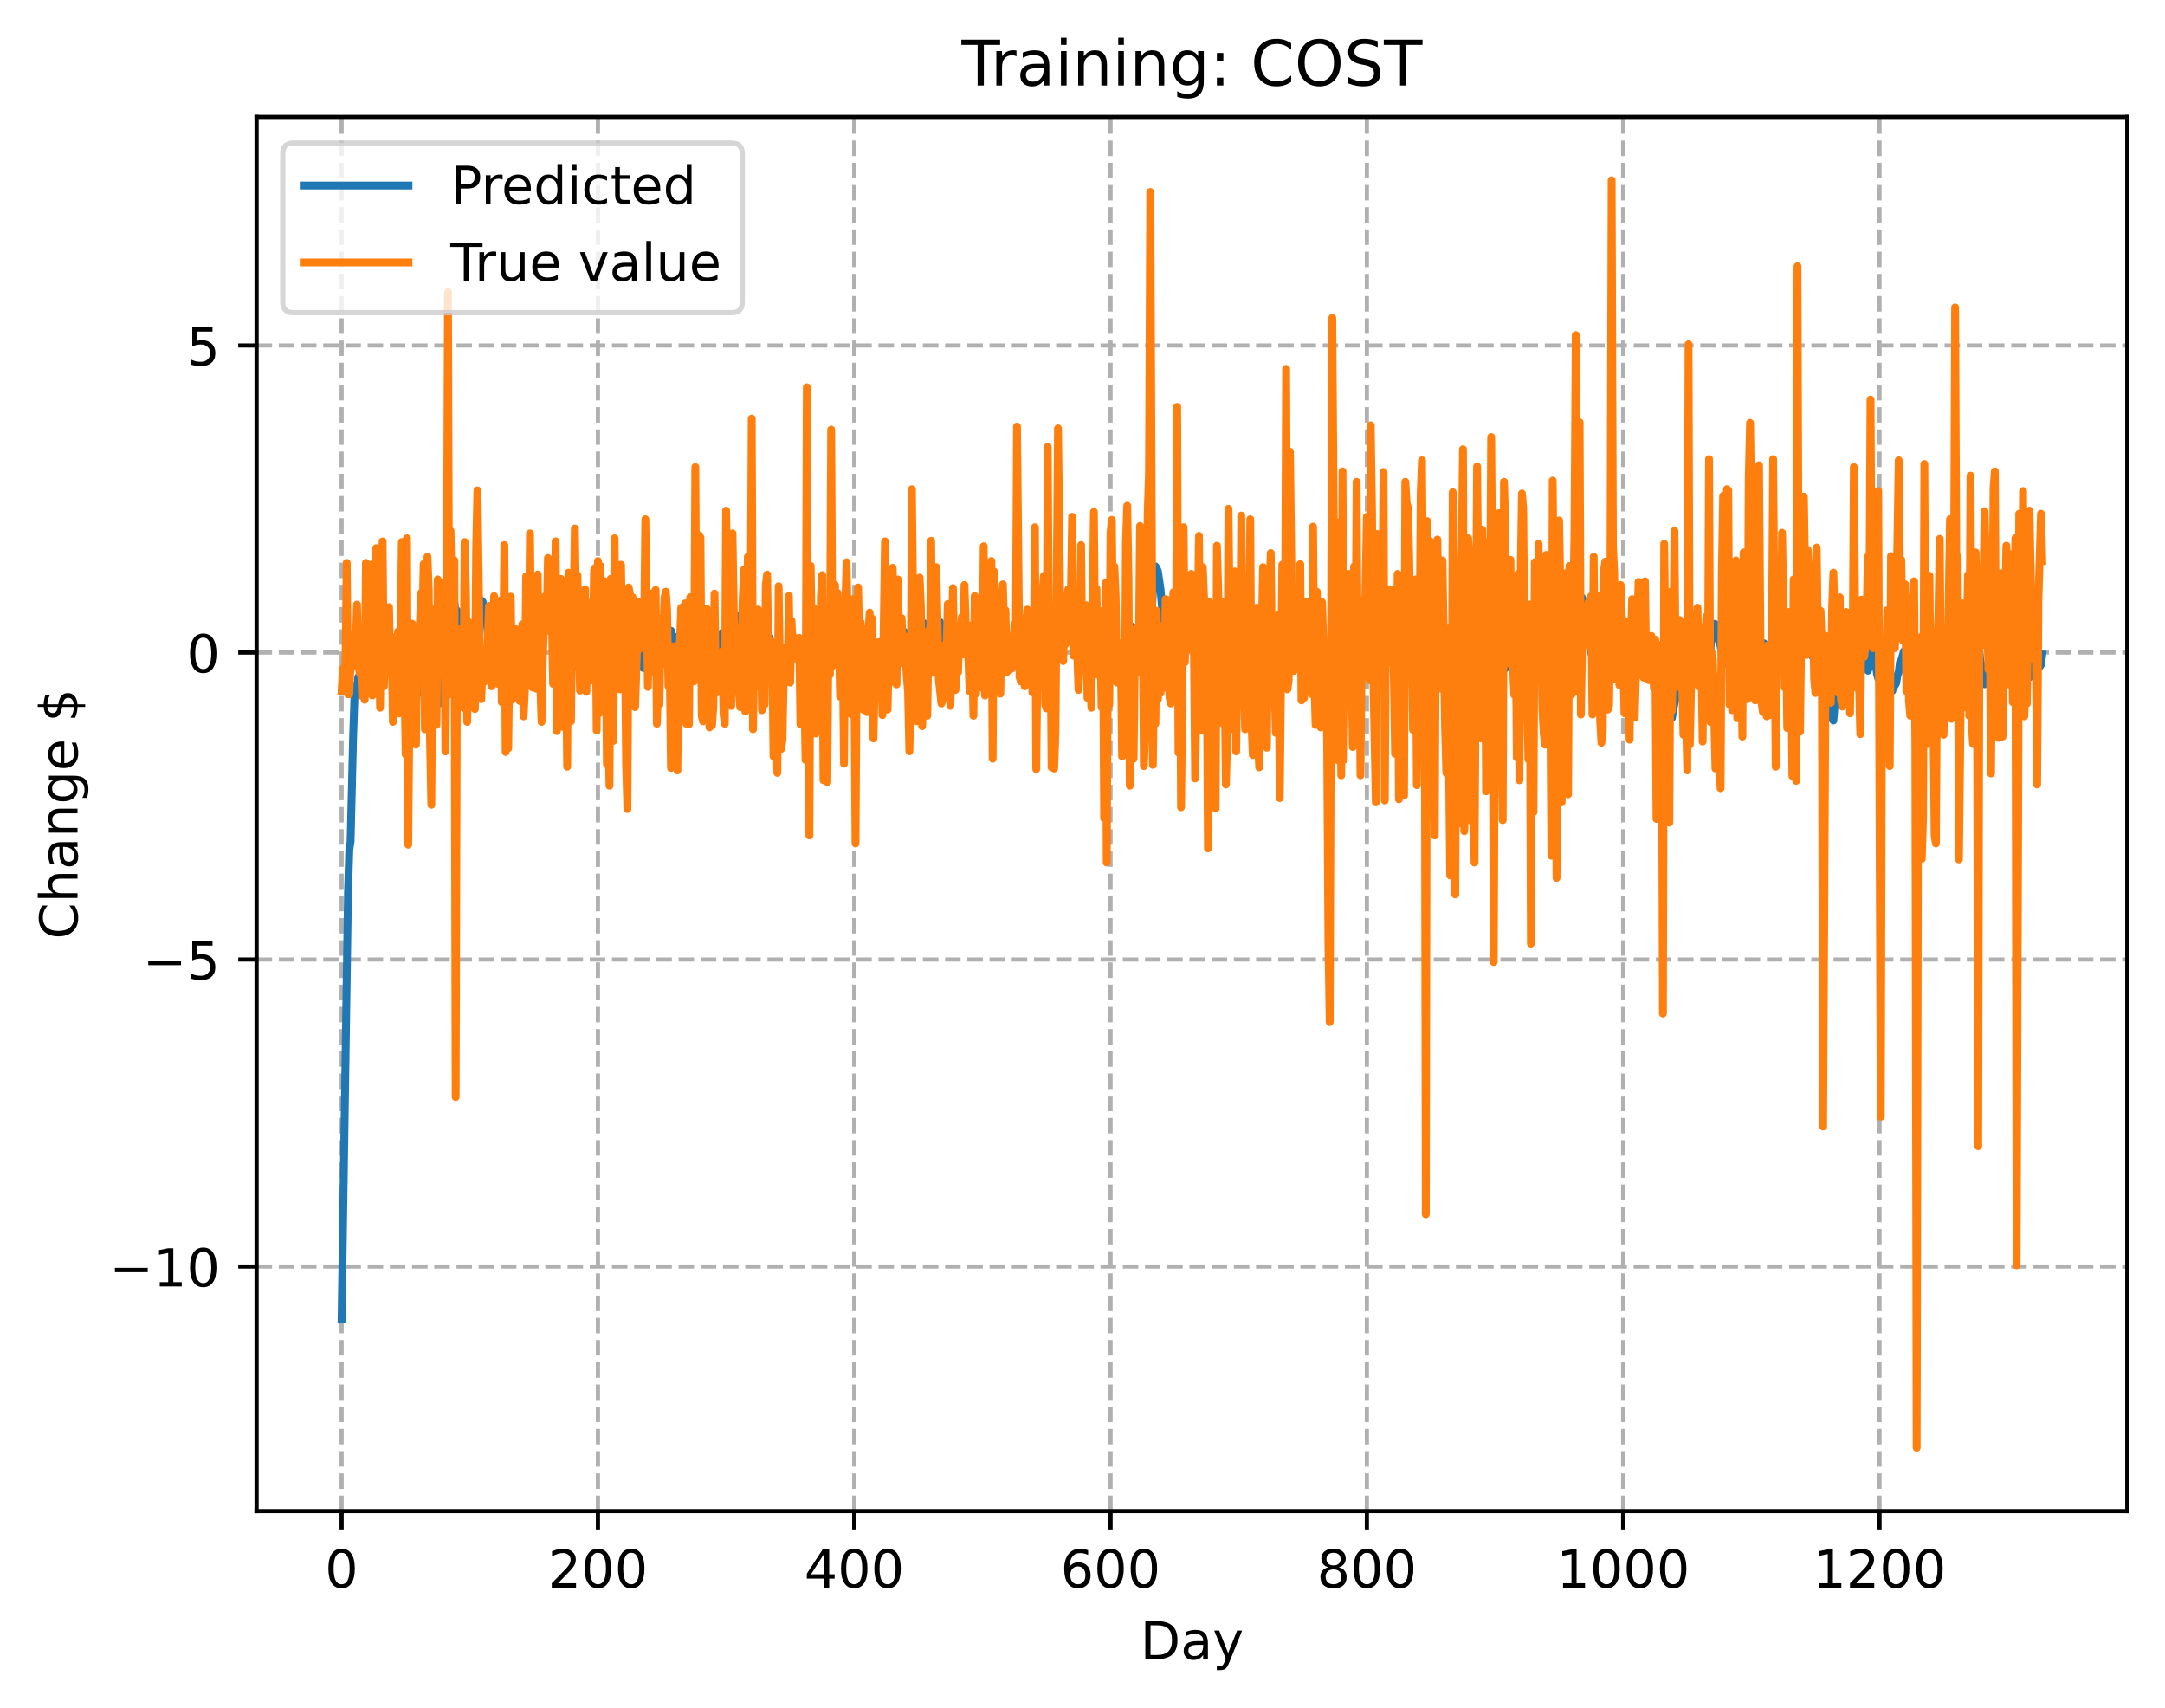 <?xml version="1.0" encoding="utf-8" standalone="no"?>
<!DOCTYPE svg PUBLIC "-//W3C//DTD SVG 1.1//EN"
  "http://www.w3.org/Graphics/SVG/1.1/DTD/svg11.dtd">
<!-- Created with matplotlib (https://matplotlib.org/) -->
<svg height="325.986pt" version="1.1" viewBox="0 0 413.303 325.986" width="413.303pt" xmlns="http://www.w3.org/2000/svg" xmlns:xlink="http://www.w3.org/1999/xlink">
 <defs>
  <style type="text/css">
*{stroke-linecap:butt;stroke-linejoin:round;}
  </style>
 </defs>
 <g id="figure_1">
  <g id="patch_1">
   <path d="M 0 325.986 
L 413.303 325.986 
L 413.303 0 
L 0 0 
z
" style="fill:#ffffff;"/>
  </g>
  <g id="axes_1">
   <g id="patch_2">
    <path d="M 48.983 288.43 
L 406.103 288.43 
L 406.103 22.318 
L 48.983 22.318 
z
" style="fill:#ffffff;"/>
   </g>
   <g id="matplotlib.axis_1">
    <g id="xtick_1">
     <g id="line2d_1">
      <path clip-path="url(#p1c1a8dcd8d)" d="M 65.216 288.43 
L 65.216 22.318 
" style="fill:none;stroke:#b0b0b0;stroke-dasharray:2.96,1.28;stroke-dashoffset:0;stroke-width:0.8;"/>
     </g>
     <g id="line2d_2">
      <defs>
       <path d="M 0 0 
L 0 3.5 
" id="m05829e9ff9" style="stroke:#000000;stroke-width:0.8;"/>
      </defs>
      <g>
       <use style="stroke:#000000;stroke-width:0.8;" x="65.216" xlink:href="#m05829e9ff9" y="288.43"/>
      </g>
     </g>
     <g id="text_1">
      <!-- 0 -->
      <defs>
       <path d="M 31.781 66.406 
Q 24.172 66.406 20.328 58.906 
Q 16.5 51.422 16.5 36.375 
Q 16.5 21.391 20.328 13.891 
Q 24.172 6.391 31.781 6.391 
Q 39.453 6.391 43.281 13.891 
Q 47.125 21.391 47.125 36.375 
Q 47.125 51.422 43.281 58.906 
Q 39.453 66.406 31.781 66.406 
z
M 31.781 74.219 
Q 44.047 74.219 50.516 64.516 
Q 56.984 54.828 56.984 36.375 
Q 56.984 17.969 50.516 8.266 
Q 44.047 -1.422 31.781 -1.422 
Q 19.531 -1.422 13.062 8.266 
Q 6.594 17.969 6.594 36.375 
Q 6.594 54.828 13.062 64.516 
Q 19.531 74.219 31.781 74.219 
z
" id="DejaVuSans-48"/>
      </defs>
      <g transform="translate(62.034 303.029)scale(0.1 -0.1)">
       <use xlink:href="#DejaVuSans-48"/>
      </g>
     </g>
    </g>
    <g id="xtick_2">
     <g id="line2d_3">
      <path clip-path="url(#p1c1a8dcd8d)" d="M 114.146 288.43 
L 114.146 22.318 
" style="fill:none;stroke:#b0b0b0;stroke-dasharray:2.96,1.28;stroke-dashoffset:0;stroke-width:0.8;"/>
     </g>
     <g id="line2d_4">
      <g>
       <use style="stroke:#000000;stroke-width:0.8;" x="114.146" xlink:href="#m05829e9ff9" y="288.43"/>
      </g>
     </g>
     <g id="text_2">
      <!-- 200 -->
      <defs>
       <path d="M 19.188 8.297 
L 53.609 8.297 
L 53.609 0 
L 7.328 0 
L 7.328 8.297 
Q 12.938 14.109 22.625 23.891 
Q 32.328 33.688 34.812 36.531 
Q 39.547 41.844 41.422 45.531 
Q 43.312 49.219 43.312 52.781 
Q 43.312 58.594 39.234 62.25 
Q 35.156 65.922 28.609 65.922 
Q 23.969 65.922 18.812 64.312 
Q 13.672 62.703 7.812 59.422 
L 7.812 69.391 
Q 13.766 71.781 18.938 73 
Q 24.125 74.219 28.422 74.219 
Q 39.75 74.219 46.484 68.547 
Q 53.219 62.891 53.219 53.422 
Q 53.219 48.922 51.531 44.891 
Q 49.859 40.875 45.406 35.406 
Q 44.188 33.984 37.641 27.219 
Q 31.109 20.453 19.188 8.297 
z
" id="DejaVuSans-50"/>
      </defs>
      <g transform="translate(104.602 303.029)scale(0.1 -0.1)">
       <use xlink:href="#DejaVuSans-50"/>
       <use x="63.623" xlink:href="#DejaVuSans-48"/>
       <use x="127.246" xlink:href="#DejaVuSans-48"/>
      </g>
     </g>
    </g>
    <g id="xtick_3">
     <g id="line2d_5">
      <path clip-path="url(#p1c1a8dcd8d)" d="M 163.077 288.43 
L 163.077 22.318 
" style="fill:none;stroke:#b0b0b0;stroke-dasharray:2.96,1.28;stroke-dashoffset:0;stroke-width:0.8;"/>
     </g>
     <g id="line2d_6">
      <g>
       <use style="stroke:#000000;stroke-width:0.8;" x="163.077" xlink:href="#m05829e9ff9" y="288.43"/>
      </g>
     </g>
     <g id="text_3">
      <!-- 400 -->
      <defs>
       <path d="M 37.797 64.312 
L 12.891 25.391 
L 37.797 25.391 
z
M 35.203 72.906 
L 47.609 72.906 
L 47.609 25.391 
L 58.016 25.391 
L 58.016 17.188 
L 47.609 17.188 
L 47.609 0 
L 37.797 0 
L 37.797 17.188 
L 4.891 17.188 
L 4.891 26.703 
z
" id="DejaVuSans-52"/>
      </defs>
      <g transform="translate(153.533 303.029)scale(0.1 -0.1)">
       <use xlink:href="#DejaVuSans-52"/>
       <use x="63.623" xlink:href="#DejaVuSans-48"/>
       <use x="127.246" xlink:href="#DejaVuSans-48"/>
      </g>
     </g>
    </g>
    <g id="xtick_4">
     <g id="line2d_7">
      <path clip-path="url(#p1c1a8dcd8d)" d="M 212.007 288.43 
L 212.007 22.318 
" style="fill:none;stroke:#b0b0b0;stroke-dasharray:2.96,1.28;stroke-dashoffset:0;stroke-width:0.8;"/>
     </g>
     <g id="line2d_8">
      <g>
       <use style="stroke:#000000;stroke-width:0.8;" x="212.007" xlink:href="#m05829e9ff9" y="288.43"/>
      </g>
     </g>
     <g id="text_4">
      <!-- 600 -->
      <defs>
       <path d="M 33.016 40.375 
Q 26.375 40.375 22.484 35.828 
Q 18.609 31.297 18.609 23.391 
Q 18.609 15.531 22.484 10.953 
Q 26.375 6.391 33.016 6.391 
Q 39.656 6.391 43.531 10.953 
Q 47.406 15.531 47.406 23.391 
Q 47.406 31.297 43.531 35.828 
Q 39.656 40.375 33.016 40.375 
z
M 52.594 71.297 
L 52.594 62.312 
Q 48.875 64.062 45.094 64.984 
Q 41.312 65.922 37.594 65.922 
Q 27.828 65.922 22.672 59.328 
Q 17.531 52.734 16.797 39.406 
Q 19.672 43.656 24.016 45.922 
Q 28.375 48.188 33.594 48.188 
Q 44.578 48.188 50.953 41.516 
Q 57.328 34.859 57.328 23.391 
Q 57.328 12.156 50.688 5.359 
Q 44.047 -1.422 33.016 -1.422 
Q 20.359 -1.422 13.672 8.266 
Q 6.984 17.969 6.984 36.375 
Q 6.984 53.656 15.188 63.938 
Q 23.391 74.219 37.203 74.219 
Q 40.922 74.219 44.703 73.484 
Q 48.484 72.75 52.594 71.297 
z
" id="DejaVuSans-54"/>
      </defs>
      <g transform="translate(202.464 303.029)scale(0.1 -0.1)">
       <use xlink:href="#DejaVuSans-54"/>
       <use x="63.623" xlink:href="#DejaVuSans-48"/>
       <use x="127.246" xlink:href="#DejaVuSans-48"/>
      </g>
     </g>
    </g>
    <g id="xtick_5">
     <g id="line2d_9">
      <path clip-path="url(#p1c1a8dcd8d)" d="M 260.938 288.43 
L 260.938 22.318 
" style="fill:none;stroke:#b0b0b0;stroke-dasharray:2.96,1.28;stroke-dashoffset:0;stroke-width:0.8;"/>
     </g>
     <g id="line2d_10">
      <g>
       <use style="stroke:#000000;stroke-width:0.8;" x="260.938" xlink:href="#m05829e9ff9" y="288.43"/>
      </g>
     </g>
     <g id="text_5">
      <!-- 800 -->
      <defs>
       <path d="M 31.781 34.625 
Q 24.75 34.625 20.719 30.859 
Q 16.703 27.094 16.703 20.516 
Q 16.703 13.922 20.719 10.156 
Q 24.75 6.391 31.781 6.391 
Q 38.812 6.391 42.859 10.172 
Q 46.922 13.969 46.922 20.516 
Q 46.922 27.094 42.891 30.859 
Q 38.875 34.625 31.781 34.625 
z
M 21.922 38.812 
Q 15.578 40.375 12.031 44.719 
Q 8.5 49.078 8.5 55.328 
Q 8.5 64.062 14.719 69.141 
Q 20.953 74.219 31.781 74.219 
Q 42.672 74.219 48.875 69.141 
Q 55.078 64.062 55.078 55.328 
Q 55.078 49.078 51.531 44.719 
Q 48 40.375 41.703 38.812 
Q 48.828 37.156 52.797 32.312 
Q 56.781 27.484 56.781 20.516 
Q 56.781 9.906 50.312 4.234 
Q 43.844 -1.422 31.781 -1.422 
Q 19.734 -1.422 13.25 4.234 
Q 6.781 9.906 6.781 20.516 
Q 6.781 27.484 10.781 32.312 
Q 14.797 37.156 21.922 38.812 
z
M 18.312 54.391 
Q 18.312 48.734 21.844 45.562 
Q 25.391 42.391 31.781 42.391 
Q 38.141 42.391 41.719 45.562 
Q 45.312 48.734 45.312 54.391 
Q 45.312 60.062 41.719 63.234 
Q 38.141 66.406 31.781 66.406 
Q 25.391 66.406 21.844 63.234 
Q 18.312 60.062 18.312 54.391 
z
" id="DejaVuSans-56"/>
      </defs>
      <g transform="translate(251.394 303.029)scale(0.1 -0.1)">
       <use xlink:href="#DejaVuSans-56"/>
       <use x="63.623" xlink:href="#DejaVuSans-48"/>
       <use x="127.246" xlink:href="#DejaVuSans-48"/>
      </g>
     </g>
    </g>
    <g id="xtick_6">
     <g id="line2d_11">
      <path clip-path="url(#p1c1a8dcd8d)" d="M 309.869 288.43 
L 309.869 22.318 
" style="fill:none;stroke:#b0b0b0;stroke-dasharray:2.96,1.28;stroke-dashoffset:0;stroke-width:0.8;"/>
     </g>
     <g id="line2d_12">
      <g>
       <use style="stroke:#000000;stroke-width:0.8;" x="309.869" xlink:href="#m05829e9ff9" y="288.43"/>
      </g>
     </g>
     <g id="text_6">
      <!-- 1000 -->
      <defs>
       <path d="M 12.406 8.297 
L 28.516 8.297 
L 28.516 63.922 
L 10.984 60.406 
L 10.984 69.391 
L 28.422 72.906 
L 38.281 72.906 
L 38.281 8.297 
L 54.391 8.297 
L 54.391 0 
L 12.406 0 
z
" id="DejaVuSans-49"/>
      </defs>
      <g transform="translate(297.144 303.029)scale(0.1 -0.1)">
       <use xlink:href="#DejaVuSans-49"/>
       <use x="63.623" xlink:href="#DejaVuSans-48"/>
       <use x="127.246" xlink:href="#DejaVuSans-48"/>
       <use x="190.869" xlink:href="#DejaVuSans-48"/>
      </g>
     </g>
    </g>
    <g id="xtick_7">
     <g id="line2d_13">
      <path clip-path="url(#p1c1a8dcd8d)" d="M 358.799 288.43 
L 358.799 22.318 
" style="fill:none;stroke:#b0b0b0;stroke-dasharray:2.96,1.28;stroke-dashoffset:0;stroke-width:0.8;"/>
     </g>
     <g id="line2d_14">
      <g>
       <use style="stroke:#000000;stroke-width:0.8;" x="358.799" xlink:href="#m05829e9ff9" y="288.43"/>
      </g>
     </g>
     <g id="text_7">
      <!-- 1200 -->
      <g transform="translate(346.074 303.029)scale(0.1 -0.1)">
       <use xlink:href="#DejaVuSans-49"/>
       <use x="63.623" xlink:href="#DejaVuSans-50"/>
       <use x="127.246" xlink:href="#DejaVuSans-48"/>
       <use x="190.869" xlink:href="#DejaVuSans-48"/>
      </g>
     </g>
    </g>
    <g id="text_8">
     <!-- Day -->
     <defs>
      <path d="M 19.672 64.797 
L 19.672 8.109 
L 31.594 8.109 
Q 46.688 8.109 53.688 14.938 
Q 60.688 21.781 60.688 36.531 
Q 60.688 51.172 53.688 57.984 
Q 46.688 64.797 31.594 64.797 
z
M 9.812 72.906 
L 30.078 72.906 
Q 51.266 72.906 61.172 64.094 
Q 71.094 55.281 71.094 36.531 
Q 71.094 17.672 61.125 8.828 
Q 51.172 0 30.078 0 
L 9.812 0 
z
" id="DejaVuSans-68"/>
      <path d="M 34.281 27.484 
Q 23.391 27.484 19.188 25 
Q 14.984 22.516 14.984 16.5 
Q 14.984 11.719 18.141 8.906 
Q 21.297 6.109 26.703 6.109 
Q 34.188 6.109 38.703 11.406 
Q 43.219 16.703 43.219 25.484 
L 43.219 27.484 
z
M 52.203 31.203 
L 52.203 0 
L 43.219 0 
L 43.219 8.297 
Q 40.141 3.328 35.547 0.953 
Q 30.953 -1.422 24.312 -1.422 
Q 15.922 -1.422 10.953 3.297 
Q 6 8.016 6 15.922 
Q 6 25.141 12.172 29.828 
Q 18.359 34.516 30.609 34.516 
L 43.219 34.516 
L 43.219 35.406 
Q 43.219 41.609 39.141 45 
Q 35.062 48.391 27.688 48.391 
Q 23 48.391 18.547 47.266 
Q 14.109 46.141 10.016 43.891 
L 10.016 52.203 
Q 14.938 54.109 19.578 55.047 
Q 24.219 56 28.609 56 
Q 40.484 56 46.344 49.844 
Q 52.203 43.703 52.203 31.203 
z
" id="DejaVuSans-97"/>
      <path d="M 32.172 -5.078 
Q 28.375 -14.844 24.75 -17.812 
Q 21.141 -20.797 15.094 -20.797 
L 7.906 -20.797 
L 7.906 -13.281 
L 13.188 -13.281 
Q 16.891 -13.281 18.938 -11.516 
Q 21 -9.766 23.484 -3.219 
L 25.094 0.875 
L 2.984 54.688 
L 12.5 54.688 
L 29.594 11.922 
L 46.688 54.688 
L 56.203 54.688 
z
" id="DejaVuSans-121"/>
     </defs>
     <g transform="translate(217.669 316.707)scale(0.1 -0.1)">
      <use xlink:href="#DejaVuSans-68"/>
      <use x="77.002" xlink:href="#DejaVuSans-97"/>
      <use x="138.281" xlink:href="#DejaVuSans-121"/>
     </g>
    </g>
   </g>
   <g id="matplotlib.axis_2">
    <g id="ytick_1">
     <g id="line2d_15">
      <path clip-path="url(#p1c1a8dcd8d)" d="M 48.983 241.757 
L 406.103 241.757 
" style="fill:none;stroke:#b0b0b0;stroke-dasharray:2.96,1.28;stroke-dashoffset:0;stroke-width:0.8;"/>
     </g>
     <g id="line2d_16">
      <defs>
       <path d="M 0 0 
L -3.5 0 
" id="md44bf55c8a" style="stroke:#000000;stroke-width:0.8;"/>
      </defs>
      <g>
       <use style="stroke:#000000;stroke-width:0.8;" x="48.983" xlink:href="#md44bf55c8a" y="241.757"/>
      </g>
     </g>
     <g id="text_9">
      <!-- −10 -->
      <defs>
       <path d="M 10.594 35.5 
L 73.188 35.5 
L 73.188 27.203 
L 10.594 27.203 
z
" id="DejaVuSans-8722"/>
      </defs>
      <g transform="translate(20.878 245.557)scale(0.1 -0.1)">
       <use xlink:href="#DejaVuSans-8722"/>
       <use x="83.789" xlink:href="#DejaVuSans-49"/>
       <use x="147.412" xlink:href="#DejaVuSans-48"/>
      </g>
     </g>
    </g>
    <g id="ytick_2">
     <g id="line2d_17">
      <path clip-path="url(#p1c1a8dcd8d)" d="M 48.983 183.153 
L 406.103 183.153 
" style="fill:none;stroke:#b0b0b0;stroke-dasharray:2.96,1.28;stroke-dashoffset:0;stroke-width:0.8;"/>
     </g>
     <g id="line2d_18">
      <g>
       <use style="stroke:#000000;stroke-width:0.8;" x="48.983" xlink:href="#md44bf55c8a" y="183.153"/>
      </g>
     </g>
     <g id="text_10">
      <!-- −5 -->
      <defs>
       <path d="M 10.797 72.906 
L 49.516 72.906 
L 49.516 64.594 
L 19.828 64.594 
L 19.828 46.734 
Q 21.969 47.469 24.109 47.828 
Q 26.266 48.188 28.422 48.188 
Q 40.625 48.188 47.75 41.5 
Q 54.891 34.812 54.891 23.391 
Q 54.891 11.625 47.562 5.094 
Q 40.234 -1.422 26.906 -1.422 
Q 22.312 -1.422 17.547 -0.641 
Q 12.797 0.141 7.719 1.703 
L 7.719 11.625 
Q 12.109 9.234 16.797 8.062 
Q 21.484 6.891 26.703 6.891 
Q 35.156 6.891 40.078 11.328 
Q 45.016 15.766 45.016 23.391 
Q 45.016 31 40.078 35.438 
Q 35.156 39.891 26.703 39.891 
Q 22.75 39.891 18.812 39.016 
Q 14.891 38.141 10.797 36.281 
z
" id="DejaVuSans-53"/>
      </defs>
      <g transform="translate(27.241 186.952)scale(0.1 -0.1)">
       <use xlink:href="#DejaVuSans-8722"/>
       <use x="83.789" xlink:href="#DejaVuSans-53"/>
      </g>
     </g>
    </g>
    <g id="ytick_3">
     <g id="line2d_19">
      <path clip-path="url(#p1c1a8dcd8d)" d="M 48.983 124.548 
L 406.103 124.548 
" style="fill:none;stroke:#b0b0b0;stroke-dasharray:2.96,1.28;stroke-dashoffset:0;stroke-width:0.8;"/>
     </g>
     <g id="line2d_20">
      <g>
       <use style="stroke:#000000;stroke-width:0.8;" x="48.983" xlink:href="#md44bf55c8a" y="124.548"/>
      </g>
     </g>
     <g id="text_11">
      <!-- 0 -->
      <g transform="translate(35.62 128.347)scale(0.1 -0.1)">
       <use xlink:href="#DejaVuSans-48"/>
      </g>
     </g>
    </g>
    <g id="ytick_4">
     <g id="line2d_21">
      <path clip-path="url(#p1c1a8dcd8d)" d="M 48.983 65.943 
L 406.103 65.943 
" style="fill:none;stroke:#b0b0b0;stroke-dasharray:2.96,1.28;stroke-dashoffset:0;stroke-width:0.8;"/>
     </g>
     <g id="line2d_22">
      <g>
       <use style="stroke:#000000;stroke-width:0.8;" x="48.983" xlink:href="#md44bf55c8a" y="65.943"/>
      </g>
     </g>
     <g id="text_12">
      <!-- 5 -->
      <g transform="translate(35.62 69.743)scale(0.1 -0.1)">
       <use xlink:href="#DejaVuSans-53"/>
      </g>
     </g>
    </g>
    <g id="text_13">
     <!-- Change $ -->
     <defs>
      <path d="M 64.406 67.281 
L 64.406 56.891 
Q 59.422 61.531 53.781 63.812 
Q 48.141 66.109 41.797 66.109 
Q 29.297 66.109 22.656 58.469 
Q 16.016 50.828 16.016 36.375 
Q 16.016 21.969 22.656 14.328 
Q 29.297 6.688 41.797 6.688 
Q 48.141 6.688 53.781 8.984 
Q 59.422 11.281 64.406 15.922 
L 64.406 5.609 
Q 59.234 2.094 53.438 0.328 
Q 47.656 -1.422 41.219 -1.422 
Q 24.656 -1.422 15.125 8.703 
Q 5.609 18.844 5.609 36.375 
Q 5.609 53.953 15.125 64.078 
Q 24.656 74.219 41.219 74.219 
Q 47.75 74.219 53.531 72.484 
Q 59.328 70.75 64.406 67.281 
z
" id="DejaVuSans-67"/>
      <path d="M 54.891 33.016 
L 54.891 0 
L 45.906 0 
L 45.906 32.719 
Q 45.906 40.484 42.875 44.328 
Q 39.844 48.188 33.797 48.188 
Q 26.516 48.188 22.312 43.547 
Q 18.109 38.922 18.109 30.906 
L 18.109 0 
L 9.078 0 
L 9.078 75.984 
L 18.109 75.984 
L 18.109 46.188 
Q 21.344 51.125 25.703 53.562 
Q 30.078 56 35.797 56 
Q 45.219 56 50.047 50.172 
Q 54.891 44.344 54.891 33.016 
z
" id="DejaVuSans-104"/>
      <path d="M 54.891 33.016 
L 54.891 0 
L 45.906 0 
L 45.906 32.719 
Q 45.906 40.484 42.875 44.328 
Q 39.844 48.188 33.797 48.188 
Q 26.516 48.188 22.312 43.547 
Q 18.109 38.922 18.109 30.906 
L 18.109 0 
L 9.078 0 
L 9.078 54.688 
L 18.109 54.688 
L 18.109 46.188 
Q 21.344 51.125 25.703 53.562 
Q 30.078 56 35.797 56 
Q 45.219 56 50.047 50.172 
Q 54.891 44.344 54.891 33.016 
z
" id="DejaVuSans-110"/>
      <path d="M 45.406 27.984 
Q 45.406 37.75 41.375 43.109 
Q 37.359 48.484 30.078 48.484 
Q 22.859 48.484 18.828 43.109 
Q 14.797 37.75 14.797 27.984 
Q 14.797 18.266 18.828 12.891 
Q 22.859 7.516 30.078 7.516 
Q 37.359 7.516 41.375 12.891 
Q 45.406 18.266 45.406 27.984 
z
M 54.391 6.781 
Q 54.391 -7.172 48.188 -13.984 
Q 42 -20.797 29.203 -20.797 
Q 24.469 -20.797 20.266 -20.094 
Q 16.062 -19.391 12.109 -17.922 
L 12.109 -9.188 
Q 16.062 -11.328 19.922 -12.344 
Q 23.781 -13.375 27.781 -13.375 
Q 36.625 -13.375 41.016 -8.766 
Q 45.406 -4.156 45.406 5.172 
L 45.406 9.625 
Q 42.625 4.781 38.281 2.391 
Q 33.938 0 27.875 0 
Q 17.828 0 11.672 7.656 
Q 5.516 15.328 5.516 27.984 
Q 5.516 40.672 11.672 48.328 
Q 17.828 56 27.875 56 
Q 33.938 56 38.281 53.609 
Q 42.625 51.219 45.406 46.391 
L 45.406 54.688 
L 54.391 54.688 
z
" id="DejaVuSans-103"/>
      <path d="M 56.203 29.594 
L 56.203 25.203 
L 14.891 25.203 
Q 15.484 15.922 20.484 11.062 
Q 25.484 6.203 34.422 6.203 
Q 39.594 6.203 44.453 7.469 
Q 49.312 8.734 54.109 11.281 
L 54.109 2.781 
Q 49.266 0.734 44.188 -0.344 
Q 39.109 -1.422 33.891 -1.422 
Q 20.797 -1.422 13.156 6.188 
Q 5.516 13.812 5.516 26.812 
Q 5.516 40.234 12.766 48.109 
Q 20.016 56 32.328 56 
Q 43.359 56 49.781 48.891 
Q 56.203 41.797 56.203 29.594 
z
M 47.219 32.234 
Q 47.125 39.594 43.094 43.984 
Q 39.062 48.391 32.422 48.391 
Q 24.906 48.391 20.391 44.141 
Q 15.875 39.891 15.188 32.172 
z
" id="DejaVuSans-101"/>
      <path id="DejaVuSans-32"/>
      <path d="M 33.797 -14.703 
L 28.906 -14.703 
L 28.859 0 
Q 23.734 0.094 18.609 1.188 
Q 13.484 2.297 8.297 4.5 
L 8.297 13.281 
Q 13.281 10.156 18.375 8.562 
Q 23.484 6.984 28.906 6.938 
L 28.906 29.203 
Q 18.109 30.953 13.203 35.156 
Q 8.297 39.359 8.297 46.688 
Q 8.297 54.641 13.625 59.219 
Q 18.953 63.812 28.906 64.5 
L 28.906 75.984 
L 33.797 75.984 
L 33.797 64.656 
Q 38.328 64.453 42.578 63.688 
Q 46.828 62.938 50.875 61.625 
L 50.875 53.078 
Q 46.828 55.125 42.547 56.25 
Q 38.281 57.375 33.797 57.562 
L 33.797 36.719 
Q 44.875 35.016 50.094 30.609 
Q 55.328 26.219 55.328 18.609 
Q 55.328 10.359 49.781 5.594 
Q 44.234 0.828 33.797 0.094 
z
M 28.906 37.594 
L 28.906 57.625 
Q 23.25 56.984 20.266 54.391 
Q 17.281 51.812 17.281 47.516 
Q 17.281 43.312 20.031 40.969 
Q 22.797 38.625 28.906 37.594 
z
M 33.797 28.219 
L 33.797 7.078 
Q 39.984 7.906 43.141 10.594 
Q 46.297 13.281 46.297 17.672 
Q 46.297 21.969 43.281 24.5 
Q 40.281 27.047 33.797 28.219 
z
" id="DejaVuSans-36"/>
     </defs>
     <g transform="translate(14.798 179.288)rotate(-90)scale(0.1 -0.1)">
      <use xlink:href="#DejaVuSans-67"/>
      <use x="69.824" xlink:href="#DejaVuSans-104"/>
      <use x="133.203" xlink:href="#DejaVuSans-97"/>
      <use x="194.482" xlink:href="#DejaVuSans-110"/>
      <use x="257.861" xlink:href="#DejaVuSans-103"/>
      <use x="321.338" xlink:href="#DejaVuSans-101"/>
      <use x="382.861" xlink:href="#DejaVuSans-32"/>
      <use x="414.648" xlink:href="#DejaVuSans-36"/>
     </g>
    </g>
   </g>
   <g id="line2d_23">
    <path clip-path="url(#p1c1a8dcd8d)" d="M 65.216 251.762 
L 66.439 170.325 
L 66.683 162.246 
L 66.928 160.654 
L 67.417 140.44 
L 67.662 133.29 
L 67.907 130.786 
L 68.151 132.255 
L 68.396 129.229 
L 68.641 131.513 
L 68.885 129.35 
L 69.13 123.971 
L 69.375 122.417 
L 69.619 126.772 
L 69.864 123.653 
L 70.109 123.382 
L 70.353 119.714 
L 70.598 118.064 
L 70.843 125.499 
L 71.087 128.488 
L 71.332 126.428 
L 71.577 126.244 
L 71.821 129.479 
L 72.066 128.942 
L 72.31 124.83 
L 72.555 123.977 
L 72.8 121.691 
L 73.044 126.697 
L 73.289 127.821 
L 73.534 123.756 
L 73.778 123.93 
L 74.023 122.627 
L 74.268 122.73 
L 74.512 123.709 
L 74.757 121.622 
L 75.002 123.153 
L 75.246 126.314 
L 75.491 132.545 
L 75.736 131.596 
L 76.225 124.614 
L 76.47 121.387 
L 76.714 127.065 
L 76.959 128.628 
L 77.204 127.132 
L 77.448 121.021 
L 77.693 119.037 
L 77.937 125.612 
L 78.182 122.949 
L 78.427 124.797 
L 78.671 119.726 
L 78.916 123.433 
L 79.161 123.277 
L 79.65 124.179 
L 79.895 123.751 
L 80.139 125.556 
L 80.384 132.227 
L 80.629 126.953 
L 80.873 125.319 
L 81.118 130.271 
L 81.363 131.788 
L 81.607 130.46 
L 81.852 131.86 
L 82.097 129.869 
L 82.586 121.42 
L 82.831 128.814 
L 83.075 126.566 
L 83.809 134.309 
L 84.054 132.573 
L 84.298 133.22 
L 84.788 129.117 
L 85.032 126.874 
L 85.277 126.455 
L 85.522 127.848 
L 85.766 124.569 
L 86.011 117.786 
L 86.256 116.693 
L 86.5 114.404 
L 86.745 115.024 
L 86.99 117.105 
L 87.234 116.531 
L 87.724 132.888 
L 87.968 129.102 
L 88.213 129.851 
L 88.458 127.927 
L 88.702 127.465 
L 88.947 126.652 
L 89.192 130.134 
L 89.681 125.939 
L 89.925 128.923 
L 90.17 126.341 
L 90.415 129.694 
L 91.393 121.789 
L 91.638 116.778 
L 91.883 114.606 
L 92.127 114.869 
L 92.372 115.656 
L 92.617 117.079 
L 92.861 117.795 
L 93.351 123.624 
L 93.84 120.288 
L 94.574 123.226 
L 94.819 123.135 
L 95.063 122.732 
L 95.308 122.831 
L 95.553 125.064 
L 95.797 125.554 
L 96.042 123.086 
L 96.531 123.355 
L 96.776 123.017 
L 97.02 124.456 
L 97.265 124.44 
L 97.754 127.541 
L 98.488 120.849 
L 98.733 123.915 
L 98.978 124.088 
L 99.222 120.575 
L 99.467 122.497 
L 99.712 122.785 
L 99.956 124.513 
L 100.201 123.346 
L 100.446 123.916 
L 100.69 121.326 
L 101.18 124.681 
L 101.424 124.344 
L 101.669 120.627 
L 101.913 119.193 
L 102.158 120.061 
L 102.403 121.668 
L 102.892 118.811 
L 103.137 118.642 
L 103.381 117.956 
L 103.626 119.126 
L 104.115 120.178 
L 104.605 116.683 
L 104.849 119.073 
L 105.094 118.306 
L 105.583 120.728 
L 105.828 117.958 
L 106.073 118.756 
L 106.317 116.983 
L 106.562 117.634 
L 106.807 121.257 
L 107.051 120.978 
L 107.296 122.355 
L 107.541 122.201 
L 107.785 119.54 
L 108.03 118.945 
L 108.274 121.715 
L 108.519 121.623 
L 108.764 125.305 
L 109.008 124.461 
L 109.253 126.504 
L 109.498 125.825 
L 109.742 127.057 
L 110.232 123.948 
L 110.721 122.059 
L 111.21 120.427 
L 111.455 122.505 
L 111.7 122.805 
L 111.944 123.416 
L 112.189 120.538 
L 112.434 123.174 
L 112.678 121.258 
L 112.923 122.086 
L 113.168 121.864 
L 113.412 123.094 
L 113.657 122.041 
L 113.901 119.096 
L 114.146 118.195 
L 114.391 119.159 
L 114.635 118.41 
L 115.125 119.043 
L 115.369 119.533 
L 115.614 121.489 
L 115.859 121.296 
L 116.348 118.48 
L 116.837 124.057 
L 117.082 120.936 
L 117.327 121.184 
L 117.571 124.651 
L 118.061 123.52 
L 118.305 122.737 
L 118.55 122.594 
L 119.039 123.816 
L 119.284 123.577 
L 119.529 122.991 
L 119.773 121.697 
L 120.262 125.505 
L 120.507 126.128 
L 120.752 125.925 
L 120.996 124.622 
L 121.241 125.17 
L 121.486 124.164 
L 121.73 124.213 
L 121.975 125.878 
L 122.22 124.689 
L 122.464 126.616 
L 122.709 127.463 
L 122.954 127.529 
L 123.198 124.876 
L 123.443 124.494 
L 123.688 124.6 
L 123.932 123.049 
L 124.177 124.777 
L 124.422 124.537 
L 124.666 122.525 
L 124.911 124.15 
L 125.156 121.848 
L 125.4 123.036 
L 125.645 120.729 
L 125.889 121.657 
L 126.134 121.398 
L 126.379 123.021 
L 126.623 121.572 
L 126.868 123.167 
L 127.113 123.041 
L 127.357 123.286 
L 127.602 123.254 
L 128.091 120.387 
L 128.336 121.439 
L 128.825 125.247 
L 129.07 123.838 
L 129.315 123.197 
L 129.559 121.361 
L 130.049 126.378 
L 130.293 124.382 
L 130.538 124.309 
L 131.027 126.817 
L 131.272 126.451 
L 131.517 126.55 
L 131.761 126.133 
L 132.006 126.135 
L 132.25 126.337 
L 132.495 127.431 
L 133.229 123.022 
L 133.474 122.564 
L 133.718 118.942 
L 133.963 118.574 
L 134.208 117.273 
L 134.697 120.987 
L 134.942 119.724 
L 135.186 121.164 
L 135.431 121.133 
L 135.676 120.648 
L 135.92 121.486 
L 136.165 122.954 
L 136.41 123.744 
L 136.654 125.284 
L 136.899 124.995 
L 137.388 121.675 
L 137.877 120.774 
L 138.122 121.363 
L 138.367 121.068 
L 138.611 121.317 
L 138.856 122.818 
L 139.345 119.837 
L 139.59 120.613 
L 139.835 120.056 
L 140.079 120.108 
L 140.324 118.561 
L 140.569 118.038 
L 140.813 118.366 
L 141.058 117.609 
L 141.303 118.541 
L 141.547 118.685 
L 141.792 120.436 
L 142.037 121.374 
L 142.281 121.026 
L 142.526 120.318 
L 143.015 123.306 
L 143.26 123.095 
L 143.749 119.987 
L 143.994 117.237 
L 144.238 120.315 
L 144.483 120.585 
L 144.728 119.777 
L 144.972 121.114 
L 145.462 121.138 
L 145.706 120.326 
L 145.951 121.679 
L 146.196 121.339 
L 146.44 122.701 
L 146.685 125.191 
L 146.93 121.562 
L 147.174 124.3 
L 147.419 125.255 
L 147.664 125.364 
L 147.908 124.774 
L 148.153 125.863 
L 148.398 123.666 
L 148.887 127.306 
L 149.132 127.206 
L 149.376 127.48 
L 149.621 127.293 
L 149.865 127.807 
L 150.11 127.18 
L 150.355 129.029 
L 150.599 125.612 
L 150.844 123.968 
L 151.089 123.199 
L 151.333 123.521 
L 151.578 125.388 
L 151.823 125.611 
L 152.312 123.08 
L 152.557 123.383 
L 152.801 125.369 
L 153.046 123.214 
L 153.291 123.007 
L 153.535 124.268 
L 153.78 123.079 
L 154.025 124.08 
L 154.269 123.077 
L 154.514 120.677 
L 154.759 120.965 
L 155.003 120.464 
L 155.248 119.436 
L 155.493 117.611 
L 155.737 120.046 
L 155.982 120.623 
L 156.226 119.374 
L 156.471 121.811 
L 156.716 121.406 
L 157.205 123.43 
L 157.45 123.375 
L 157.694 125.281 
L 157.939 123.344 
L 158.184 123.575 
L 158.428 126.206 
L 158.673 122.927 
L 158.918 123.776 
L 159.407 118.867 
L 159.652 118.631 
L 160.141 116.609 
L 160.386 118.479 
L 160.63 116.902 
L 161.12 121.602 
L 161.364 121.904 
L 161.609 122.58 
L 161.853 122.177 
L 162.343 120.42 
L 162.587 120.577 
L 162.832 119.649 
L 163.077 119.426 
L 163.321 118.101 
L 163.566 120.159 
L 164.3 128.721 
L 164.545 127.507 
L 164.789 125.639 
L 165.034 125.979 
L 165.279 128.113 
L 165.523 129.119 
L 165.768 126.231 
L 166.013 126.303 
L 166.502 125.305 
L 166.747 125.519 
L 166.991 124.919 
L 167.236 124.889 
L 167.48 125.584 
L 167.725 125.365 
L 167.97 127.763 
L 168.214 127.057 
L 168.704 124.864 
L 168.948 126.724 
L 169.682 121.162 
L 170.172 124.503 
L 170.416 121.45 
L 170.661 123.541 
L 170.906 122.757 
L 171.15 123.906 
L 171.395 123.063 
L 171.64 122.622 
L 171.884 123.12 
L 172.129 121.275 
L 172.374 122.837 
L 172.618 120.581 
L 172.863 121.384 
L 173.108 124.571 
L 173.352 121.759 
L 173.597 121.809 
L 174.086 122.809 
L 174.331 121.744 
L 174.575 124.015 
L 174.82 123.093 
L 175.065 120.48 
L 175.309 122.546 
L 175.554 123.149 
L 176.288 118.914 
L 176.533 119.027 
L 176.777 121.321 
L 177.267 123.055 
L 177.511 123.652 
L 177.756 121.53 
L 178.001 121.122 
L 178.245 120.161 
L 178.49 121.087 
L 178.735 120.855 
L 178.979 118.548 
L 179.224 119.34 
L 179.468 118.756 
L 179.713 119.916 
L 179.958 120.412 
L 180.202 123.432 
L 180.936 127.043 
L 181.181 123.613 
L 181.426 122.019 
L 181.67 122.566 
L 181.915 122.286 
L 182.16 121.733 
L 182.404 119.465 
L 182.649 120.184 
L 182.894 119.727 
L 183.383 123.743 
L 183.628 121.806 
L 183.872 123.217 
L 184.117 122.407 
L 184.362 123.174 
L 184.606 123.562 
L 185.096 120.081 
L 185.34 121.857 
L 185.585 122.72 
L 185.829 120.182 
L 186.074 119.529 
L 186.319 121.67 
L 186.563 120.546 
L 186.808 120.99 
L 187.297 124.038 
L 187.542 123.121 
L 187.787 123.457 
L 188.276 120.107 
L 188.765 122.575 
L 189.01 122.774 
L 189.255 121.656 
L 189.744 120.547 
L 189.989 121.437 
L 190.233 123.793 
L 190.478 121.627 
L 190.723 122.001 
L 190.967 124.425 
L 191.212 123.742 
L 191.456 124.653 
L 191.701 124.468 
L 191.946 122.961 
L 192.19 122.739 
L 192.435 121.509 
L 192.68 123.303 
L 192.924 122.415 
L 193.169 124.14 
L 193.414 121.431 
L 193.903 125.593 
L 194.148 123.689 
L 194.392 124.572 
L 195.126 118.037 
L 195.371 118.378 
L 195.616 118.019 
L 195.86 118.538 
L 196.105 120.67 
L 196.35 121.647 
L 196.594 120.431 
L 196.839 120.371 
L 197.084 121.65 
L 197.328 121.877 
L 197.573 120.539 
L 197.817 120.313 
L 198.307 121.606 
L 198.551 121.964 
L 198.796 123.976 
L 199.041 122.7 
L 199.285 122.698 
L 199.53 122.885 
L 199.775 121.66 
L 200.019 123.001 
L 200.509 118.134 
L 200.753 118.895 
L 200.998 118.685 
L 201.243 119.05 
L 201.487 118.286 
L 201.732 116.951 
L 201.977 116.924 
L 202.711 114.042 
L 202.955 116.47 
L 203.2 116.559 
L 203.444 118.768 
L 203.689 119.912 
L 203.934 119.681 
L 204.178 120.705 
L 204.423 117.304 
L 204.912 120.124 
L 205.157 119.086 
L 205.646 119.721 
L 205.891 119.745 
L 206.136 119.232 
L 206.38 117.422 
L 206.625 118.441 
L 206.87 117.855 
L 207.114 118.005 
L 207.359 119.301 
L 207.848 120.492 
L 208.093 121.629 
L 208.338 120.984 
L 208.582 121.595 
L 209.072 123.843 
L 209.316 121.552 
L 209.561 120.412 
L 209.805 119.857 
L 210.05 121.922 
L 210.295 122.569 
L 210.539 121.654 
L 210.784 121.376 
L 211.029 121.322 
L 211.763 128.548 
L 212.007 128.412 
L 212.252 125.096 
L 212.986 124.218 
L 213.231 124.774 
L 213.72 126.457 
L 213.965 124.786 
L 214.209 124.444 
L 214.454 123.836 
L 214.699 122.683 
L 214.943 123.754 
L 215.188 120.948 
L 215.677 119.337 
L 215.922 119.521 
L 216.166 122.288 
L 216.411 120.919 
L 216.656 121.509 
L 217.145 125.183 
L 217.39 123.652 
L 217.879 122.289 
L 218.368 121.938 
L 218.613 120.672 
L 218.858 121.288 
L 219.102 122.464 
L 219.592 122.048 
L 220.326 108.563 
L 220.57 108.105 
L 220.815 108.46 
L 221.06 109.133 
L 221.549 112.521 
L 222.038 118.383 
L 222.283 117.557 
L 222.527 118.929 
L 222.772 121.025 
L 223.017 121.016 
L 223.261 119.553 
L 223.506 119.086 
L 223.995 120.581 
L 224.24 119.94 
L 224.485 119.899 
L 224.729 119.671 
L 224.974 118.307 
L 225.219 117.963 
L 225.463 118.346 
L 225.708 116.84 
L 225.953 116.989 
L 226.197 121.08 
L 226.442 119.461 
L 226.687 119.709 
L 226.931 119.581 
L 227.176 119.318 
L 227.42 119.943 
L 227.665 119.944 
L 227.91 120.738 
L 228.154 122.603 
L 228.399 122.912 
L 228.644 125.646 
L 228.888 126.936 
L 229.133 127.162 
L 229.378 125.675 
L 229.622 125.332 
L 229.867 126.972 
L 230.112 126.44 
L 230.356 125.028 
L 230.601 127.136 
L 230.846 127.803 
L 231.09 128.924 
L 231.335 129.031 
L 231.58 130.805 
L 231.824 129.413 
L 232.069 130.278 
L 232.558 132.864 
L 232.803 131.965 
L 233.048 129.741 
L 233.292 129.202 
L 233.537 130.005 
L 233.781 127.724 
L 234.026 127.697 
L 234.271 127.293 
L 234.515 127.743 
L 234.76 129.026 
L 235.005 128.218 
L 235.249 128.31 
L 235.494 130.243 
L 235.739 128.81 
L 235.983 128.765 
L 236.228 127.148 
L 236.717 125.583 
L 236.962 123.194 
L 237.207 123.67 
L 237.451 122.977 
L 237.696 121.929 
L 237.941 122.127 
L 238.185 124.17 
L 238.43 122.725 
L 238.675 123.06 
L 238.919 123.18 
L 239.164 121.131 
L 239.653 120.765 
L 239.898 120.586 
L 240.142 121.691 
L 240.387 120.686 
L 240.632 121.166 
L 240.876 122.397 
L 241.121 121.129 
L 241.366 123.151 
L 241.61 121.523 
L 241.855 120.978 
L 242.1 122.29 
L 242.344 122.102 
L 242.834 122.821 
L 243.078 121.176 
L 243.323 120.391 
L 243.568 118.839 
L 243.812 119.236 
L 244.057 120.397 
L 244.302 122.892 
L 244.546 123.215 
L 244.791 123.762 
L 245.036 125.145 
L 245.28 124.096 
L 245.525 123.809 
L 245.769 122.724 
L 246.014 118.757 
L 246.503 116.036 
L 246.748 116.053 
L 247.237 113.577 
L 247.482 114.669 
L 247.727 114.993 
L 247.971 117.16 
L 248.216 116.049 
L 248.461 117.571 
L 248.705 117.317 
L 248.95 118.578 
L 249.195 119.241 
L 249.439 123.268 
L 249.684 123.426 
L 249.929 122.272 
L 250.173 122.917 
L 250.418 124.242 
L 250.663 123.329 
L 250.907 123.654 
L 251.152 122.868 
L 251.396 123.482 
L 251.641 125.26 
L 251.886 124.193 
L 252.13 125.157 
L 252.375 124.422 
L 252.62 125.318 
L 252.864 125.463 
L 253.354 123.922 
L 253.598 124.873 
L 254.332 130.741 
L 254.577 130.193 
L 254.822 128.392 
L 255.066 124.828 
L 255.311 125.356 
L 255.556 124.065 
L 255.8 123.447 
L 256.045 124.214 
L 256.29 123.836 
L 256.534 125.077 
L 256.779 123.457 
L 257.024 125.898 
L 257.268 125.958 
L 257.513 126.158 
L 257.757 126.086 
L 258.002 126.366 
L 258.247 124.089 
L 258.491 124.485 
L 258.736 126.585 
L 258.981 124.38 
L 259.225 123.887 
L 259.47 122.7 
L 259.715 123.264 
L 259.959 121.611 
L 260.204 125.268 
L 260.449 125.972 
L 260.693 123.135 
L 260.938 124.216 
L 261.183 124.082 
L 261.427 122.739 
L 261.672 122.108 
L 261.917 119.628 
L 262.161 118.49 
L 262.406 116.29 
L 262.651 116.21 
L 263.14 119.017 
L 263.384 121.478 
L 263.629 122.544 
L 263.874 122.599 
L 264.118 122.184 
L 264.363 122.088 
L 264.608 121.322 
L 264.852 123.517 
L 265.097 123.541 
L 265.342 124.654 
L 265.586 124.605 
L 265.831 125.183 
L 266.076 126.258 
L 266.32 125.383 
L 266.565 127.533 
L 266.81 127.922 
L 267.054 128.956 
L 267.299 128.674 
L 267.544 129.978 
L 268.033 126.041 
L 268.278 126.111 
L 268.522 126.35 
L 269.011 121.761 
L 269.256 120.568 
L 269.501 120.37 
L 269.745 122.041 
L 269.99 121.103 
L 270.235 123.421 
L 270.479 124.144 
L 270.724 124.251 
L 270.969 125.731 
L 271.213 124.728 
L 271.458 124.287 
L 271.703 122.412 
L 271.947 122.322 
L 272.192 120.537 
L 272.681 125.418 
L 273.171 129.955 
L 273.415 126.83 
L 273.66 129.231 
L 273.905 128.367 
L 274.394 131.352 
L 274.639 130.968 
L 274.883 130.001 
L 275.128 130.146 
L 275.372 128.494 
L 275.617 128.956 
L 275.862 127.954 
L 276.106 128.453 
L 276.351 126.629 
L 276.596 128.603 
L 276.84 128.595 
L 277.33 129.952 
L 277.574 130.38 
L 277.819 129.258 
L 278.064 129.639 
L 278.308 131.71 
L 278.553 132.035 
L 278.798 134.473 
L 279.287 132.339 
L 279.532 129.346 
L 279.776 128.472 
L 280.021 129.143 
L 280.266 128.207 
L 280.51 127.716 
L 280.755 128.721 
L 280.999 128.845 
L 281.244 128.12 
L 281.489 128.397 
L 281.978 132.481 
L 282.223 131.648 
L 282.467 129.573 
L 282.712 129.304 
L 282.957 128.265 
L 283.201 128.776 
L 283.691 124.587 
L 283.935 124.952 
L 284.18 127.252 
L 284.425 127.095 
L 284.669 127.477 
L 285.159 124.246 
L 285.648 129.253 
L 285.893 129.756 
L 286.137 129.741 
L 286.382 128.696 
L 286.627 126.912 
L 286.871 127.758 
L 287.116 127.468 
L 287.36 127.582 
L 287.605 125.945 
L 287.85 122.927 
L 288.094 123.113 
L 288.339 122.791 
L 288.584 122.752 
L 288.828 120.088 
L 289.073 119.934 
L 289.318 118.32 
L 289.562 119.209 
L 289.807 119.082 
L 290.052 120.51 
L 290.296 119.261 
L 290.541 121.127 
L 291.03 119.576 
L 291.275 117.371 
L 291.52 117.751 
L 291.764 116.67 
L 292.009 117.899 
L 292.254 121.502 
L 292.987 126.22 
L 293.232 127.212 
L 293.477 126.564 
L 293.721 126.302 
L 293.966 128.199 
L 294.211 128.137 
L 294.455 128.503 
L 294.7 126.672 
L 295.434 129.408 
L 295.679 128.803 
L 295.923 124.805 
L 296.168 124.61 
L 296.413 126.562 
L 296.657 126.068 
L 296.902 126.249 
L 297.147 125.146 
L 297.636 128.757 
L 297.881 129.568 
L 298.125 127.84 
L 298.37 127.469 
L 298.615 128.078 
L 298.859 129.407 
L 299.104 128.886 
L 299.348 129.229 
L 299.838 131.967 
L 300.082 130.062 
L 300.327 129.284 
L 300.572 127.902 
L 300.816 125.095 
L 301.306 118.321 
L 301.55 117.457 
L 302.04 114.096 
L 302.529 116.928 
L 302.774 119.867 
L 303.018 120.763 
L 303.263 122.541 
L 303.508 123.363 
L 303.752 124.656 
L 303.997 124.52 
L 304.242 124.063 
L 304.486 124.418 
L 304.731 122.855 
L 304.975 124.743 
L 305.22 124.315 
L 305.465 125.03 
L 305.709 123.827 
L 305.954 123.626 
L 306.688 127.08 
L 306.933 126.083 
L 307.177 125.931 
L 307.422 125.031 
L 307.667 126.444 
L 308.156 117.693 
L 308.645 113.369 
L 308.89 114.215 
L 309.135 116.823 
L 309.379 116.596 
L 309.869 119.202 
L 310.113 119.358 
L 310.847 123.199 
L 311.092 122.63 
L 311.336 123.783 
L 311.581 126.066 
L 311.826 125.27 
L 312.07 127.275 
L 312.315 126.262 
L 312.56 126.704 
L 312.804 127.828 
L 313.049 127.553 
L 313.294 125.687 
L 313.538 127.196 
L 313.783 127.797 
L 314.028 126.024 
L 314.272 127.812 
L 314.517 126.461 
L 314.762 126.092 
L 315.006 126.756 
L 315.251 125.806 
L 315.496 126.592 
L 315.74 124.401 
L 315.985 124.316 
L 316.23 125.224 
L 316.474 124.673 
L 316.963 127.529 
L 317.208 126.909 
L 317.697 130.463 
L 317.942 133.471 
L 318.187 133.593 
L 318.431 132.811 
L 318.676 133.458 
L 318.921 134.878 
L 319.165 137.073 
L 319.655 134.308 
L 319.899 133.168 
L 320.389 128.548 
L 320.878 126.987 
L 321.123 127.41 
L 321.367 127.185 
L 322.101 124.594 
L 322.346 125.163 
L 322.591 124.128 
L 322.835 122.213 
L 323.08 121.726 
L 323.324 120.285 
L 323.814 120.638 
L 324.058 121.815 
L 324.303 122.382 
L 324.548 119.872 
L 324.792 119.976 
L 325.037 122.127 
L 325.282 121.557 
L 325.526 122.709 
L 325.771 124.428 
L 326.016 123.845 
L 326.26 125.099 
L 326.505 124.393 
L 326.75 120.508 
L 326.994 119.929 
L 327.239 119.063 
L 327.484 119.142 
L 327.973 122.085 
L 328.218 121.959 
L 328.707 124.828 
L 328.951 126.813 
L 329.441 123.625 
L 329.685 120.274 
L 329.93 121.44 
L 330.175 119.985 
L 330.419 117.851 
L 330.664 119.218 
L 330.909 116.924 
L 331.153 117.037 
L 331.398 120.449 
L 331.643 120.901 
L 331.887 120.363 
L 332.132 122.625 
L 332.377 121.297 
L 332.621 121.594 
L 332.866 119.989 
L 333.355 122.283 
L 333.6 121.354 
L 333.845 121.581 
L 334.089 123.434 
L 334.579 120.774 
L 334.823 121.23 
L 335.068 119.38 
L 335.312 118.875 
L 335.802 122.695 
L 336.291 123.713 
L 336.536 122.947 
L 336.78 122.797 
L 337.025 125.583 
L 337.27 123.604 
L 337.514 124.035 
L 337.759 125.502 
L 338.004 124.698 
L 338.248 123.291 
L 338.493 123.432 
L 338.982 119.458 
L 339.472 123.035 
L 339.716 122.145 
L 339.961 122.515 
L 340.206 121.046 
L 340.45 120.953 
L 340.695 121.376 
L 340.939 119.577 
L 341.184 121.579 
L 341.429 122.264 
L 341.918 125.756 
L 342.163 124.958 
L 342.407 125.684 
L 342.652 127.488 
L 343.141 125.82 
L 343.875 120.204 
L 344.365 123.627 
L 344.609 122.416 
L 344.854 123.232 
L 345.099 121.009 
L 345.343 123.601 
L 345.588 123.414 
L 345.833 123.883 
L 346.077 125.403 
L 346.567 121.961 
L 347.056 123.908 
L 347.3 123.436 
L 347.545 122.578 
L 347.79 125.299 
L 348.034 125.336 
L 348.768 136.315 
L 349.013 135.141 
L 349.258 136.929 
L 349.502 137.084 
L 349.747 136.583 
L 349.992 137.531 
L 350.236 134.719 
L 350.726 133.276 
L 350.97 130.189 
L 351.215 129.901 
L 351.46 130.275 
L 351.704 128.078 
L 351.949 128.956 
L 352.194 128.825 
L 352.438 128.268 
L 352.683 128.376 
L 352.927 127.837 
L 353.172 128.089 
L 353.417 127.579 
L 353.661 127.669 
L 354.151 125.54 
L 354.395 124.824 
L 354.64 125.355 
L 354.885 122.094 
L 355.863 125.792 
L 356.108 125.713 
L 356.597 128.016 
L 356.842 127.118 
L 357.331 123.856 
L 357.576 124.324 
L 357.821 125.831 
L 358.065 126.534 
L 358.31 128.606 
L 358.555 129.47 
L 358.799 127.899 
L 359.044 127.38 
L 359.533 134.948 
L 360.022 136.537 
L 360.267 134.97 
L 360.512 135.277 
L 360.756 131.043 
L 361.246 131.865 
L 361.49 130.822 
L 361.735 130.82 
L 361.98 130.373 
L 362.224 128.864 
L 362.469 128.261 
L 362.714 126.34 
L 362.958 126.094 
L 363.448 124.321 
L 363.692 125.791 
L 363.937 125.766 
L 364.182 125.424 
L 364.426 128.265 
L 364.671 127.476 
L 364.915 125.151 
L 365.405 128.204 
L 365.649 127.963 
L 365.894 125.425 
L 366.139 132.458 
L 366.628 138.952 
L 366.873 140.346 
L 367.117 140.148 
L 367.362 141.359 
L 368.585 135.728 
L 368.83 133.076 
L 369.075 132.319 
L 369.319 129.166 
L 369.564 128.238 
L 369.809 129.328 
L 370.053 131.169 
L 370.298 131.697 
L 370.787 127.216 
L 371.276 126.673 
L 371.521 126.456 
L 371.766 126.581 
L 372.01 125.79 
L 372.255 125.97 
L 372.5 124.9 
L 372.744 122.042 
L 372.989 121.951 
L 373.234 123.926 
L 373.478 121.841 
L 373.723 121.215 
L 373.968 121.007 
L 374.212 118.737 
L 374.457 119.786 
L 374.702 123.4 
L 374.946 125.316 
L 375.191 124.688 
L 375.436 125.163 
L 375.68 127.283 
L 375.925 125.218 
L 376.17 124.169 
L 376.414 124.717 
L 376.659 122.861 
L 376.903 124.339 
L 377.148 124.95 
L 377.393 124.91 
L 377.637 124.179 
L 377.882 124.319 
L 378.371 130.465 
L 378.616 130.233 
L 378.861 130.607 
L 379.105 129.381 
L 379.595 126.308 
L 379.839 125.534 
L 380.084 126.852 
L 380.329 125.925 
L 380.573 128.246 
L 380.818 128.727 
L 381.063 127.047 
L 381.307 124.586 
L 381.552 123.764 
L 381.797 123.407 
L 382.041 125.916 
L 382.286 125.51 
L 382.53 124.762 
L 382.775 124.692 
L 383.02 124.008 
L 383.264 124.268 
L 383.509 123.393 
L 383.754 123.462 
L 383.998 125.207 
L 384.243 126.063 
L 384.488 122.579 
L 384.732 125.327 
L 384.977 123.95 
L 385.222 126.135 
L 385.466 131.246 
L 385.711 133.779 
L 385.956 134.124 
L 386.2 130.979 
L 386.445 131.642 
L 386.69 127.964 
L 386.934 127.481 
L 387.179 127.491 
L 387.424 129.286 
L 387.913 127.483 
L 388.158 125.016 
L 388.402 123.864 
L 388.647 125.276 
L 388.891 123.522 
L 389.136 124.882 
L 389.381 127.245 
L 389.625 126.877 
L 389.87 124.909 
L 389.87 124.909 
" style="fill:none;stroke:#1f77b4;stroke-linecap:square;stroke-width:1.5;"/>
   </g>
   <g id="line2d_24">
    <path clip-path="url(#p1c1a8dcd8d)" d="M 65.216 131.932 
L 65.46 127.713 
L 65.705 127.361 
L 65.949 127.244 
L 66.194 107.436 
L 66.439 132.518 
L 66.683 132.518 
L 66.928 126.541 
L 67.173 127.478 
L 67.417 125.369 
L 67.662 120.797 
L 67.907 124.079 
L 68.151 115.406 
L 68.396 124.431 
L 68.641 128.416 
L 68.885 125.955 
L 69.13 132.87 
L 69.375 121.735 
L 69.619 133.573 
L 69.864 107.436 
L 70.109 120.094 
L 70.353 125.369 
L 70.598 118.336 
L 70.843 107.787 
L 71.087 132.753 
L 71.332 121.383 
L 71.577 123.728 
L 71.821 104.622 
L 72.066 127.478 
L 72.31 116.226 
L 72.555 135.097 
L 72.8 109.076 
L 73.044 103.333 
L 73.289 130.995 
L 73.534 123.845 
L 73.778 127.478 
L 74.023 125.837 
L 74.268 115.875 
L 74.512 127.713 
L 74.757 121.735 
L 75.002 137.793 
L 75.246 129.588 
L 75.491 132.518 
L 75.98 120.563 
L 76.225 136.152 
L 76.47 123.024 
L 76.714 103.45 
L 76.959 121.032 
L 77.204 129.588 
L 77.448 144.005 
L 77.693 102.747 
L 77.937 161.235 
L 78.182 133.339 
L 78.427 136.269 
L 78.671 119.039 
L 78.916 127.009 
L 79.161 129.705 
L 79.405 142.129 
L 79.65 122.087 
L 79.895 122.438 
L 80.139 119.625 
L 80.384 113.179 
L 80.629 120.915 
L 80.873 107.67 
L 81.118 139.199 
L 81.363 136.035 
L 81.607 106.263 
L 81.852 112.593 
L 82.097 141.426 
L 82.341 153.616 
L 82.586 116.343 
L 82.831 118.688 
L 83.32 138.379 
L 83.565 110.6 
L 83.809 124.665 
L 84.054 114.585 
L 84.298 118.219 
L 84.543 128.885 
L 84.788 111.186 
L 85.032 143.419 
L 85.277 121.618 
L 85.522 55.746 
L 85.766 132.518 
L 86.011 101.341 
L 86.5 126.775 
L 86.745 106.967 
L 86.99 209.408 
L 87.234 123.493 
L 87.479 120.094 
L 87.724 131.815 
L 87.968 131.229 
L 88.213 123.142 
L 88.458 135.097 
L 88.702 103.45 
L 88.947 112.358 
L 89.192 137.793 
L 89.436 118.688 
L 89.681 121.266 
L 89.925 125.134 
L 90.17 133.104 
L 90.415 133.222 
L 90.659 135.331 
L 90.904 104.622 
L 91.149 93.605 
L 91.638 128.299 
L 91.883 133.456 
L 92.127 126.658 
L 92.372 124.079 
L 92.617 130.057 
L 92.861 129.822 
L 93.351 115.64 
L 93.595 120.329 
L 93.84 130.995 
L 94.329 113.765 
L 94.574 124.782 
L 94.819 115.875 
L 95.063 130.526 
L 95.553 114.585 
L 95.797 134.042 
L 96.042 126.658 
L 96.286 104.036 
L 96.531 143.536 
L 96.776 115.054 
L 97.02 142.833 
L 97.265 122.907 
L 97.51 113.882 
L 97.754 133.573 
L 97.999 127.127 
L 98.244 126.072 
L 98.488 120.094 
L 98.733 122.907 
L 99.222 133.808 
L 99.467 129.002 
L 99.712 119.156 
L 99.956 136.738 
L 100.201 131.815 
L 100.446 110.014 
L 100.935 123.024 
L 101.18 101.809 
L 101.424 127.713 
L 101.669 131.229 
L 101.913 131.229 
L 102.158 112.358 
L 102.403 131.463 
L 102.647 109.662 
L 102.892 128.299 
L 103.137 130.291 
L 103.381 137.793 
L 103.626 125.251 
L 104.115 113.765 
L 104.36 119.508 
L 104.605 106.498 
L 104.849 120.446 
L 105.339 116.929 
L 105.583 130.526 
L 105.828 127.947 
L 106.073 103.333 
L 106.317 139.551 
L 106.562 124.548 
L 106.807 130.877 
L 107.051 110.483 
L 107.296 138.73 
L 107.541 125.017 
L 107.785 121.618 
L 108.03 123.142 
L 108.274 146.349 
L 108.519 109.311 
L 108.764 133.456 
L 109.008 137.676 
L 109.253 115.054 
L 109.498 116.461 
L 109.742 100.872 
L 109.987 117.984 
L 110.232 109.78 
L 110.721 131.815 
L 110.966 126.892 
L 111.21 126.892 
L 111.7 112.476 
L 111.944 132.049 
L 112.189 117.516 
L 112.434 125.603 
L 112.678 129.94 
L 112.923 114.937 
L 113.168 124.314 
L 113.412 108.842 
L 113.657 108.373 
L 113.901 139.434 
L 114.146 107.084 
L 114.391 136.152 
L 114.635 108.022 
L 114.88 125.72 
L 115.125 126.658 
L 115.369 110.952 
L 115.614 119.508 
L 115.859 145.88 
L 116.103 136.738 
L 116.348 149.982 
L 116.593 110.483 
L 117.082 141.426 
L 117.327 102.747 
L 117.571 130.409 
L 117.816 127.596 
L 118.061 127.83 
L 118.305 131.581 
L 118.55 107.787 
L 118.795 123.142 
L 119.039 116.578 
L 119.284 120.211 
L 119.529 145.997 
L 119.773 154.436 
L 120.018 112.124 
L 120.262 113.413 
L 120.507 117.633 
L 120.752 113.999 
L 120.996 121.032 
L 121.241 134.98 
L 121.73 119.742 
L 121.975 123.962 
L 122.22 114.82 
L 122.464 114.82 
L 122.709 116.226 
L 122.954 121.149 
L 123.198 99.114 
L 123.688 131.112 
L 123.932 117.281 
L 124.177 114.585 
L 124.422 128.416 
L 124.666 113.179 
L 124.911 124.782 
L 125.156 112.593 
L 125.4 138.144 
L 125.645 129.705 
L 125.889 134.511 
L 126.134 118.102 
L 126.379 126.892 
L 126.868 113.999 
L 127.113 112.944 
L 127.357 116.578 
L 127.602 130.995 
L 127.847 126.423 
L 128.091 146.583 
L 128.336 144.591 
L 128.581 123.376 
L 128.825 125.486 
L 129.07 145.763 
L 129.315 147.052 
L 129.559 123.376 
L 129.804 122.438 
L 130.049 115.992 
L 130.293 134.511 
L 130.538 121.383 
L 130.783 115.171 
L 131.027 138.144 
L 131.272 126.775 
L 131.517 138.262 
L 131.761 113.999 
L 132.495 130.057 
L 132.74 89.151 
L 132.984 127.596 
L 133.474 102.161 
L 133.718 102.63 
L 133.963 136.621 
L 134.208 137.676 
L 134.452 120.915 
L 134.942 116.226 
L 135.186 118.219 
L 135.431 138.848 
L 135.676 128.768 
L 135.92 138.496 
L 136.165 135.097 
L 136.41 113.296 
L 136.654 132.284 
L 136.899 130.76 
L 137.144 126.541 
L 137.388 126.541 
L 137.633 129.119 
L 137.877 124.314 
L 138.122 136.269 
L 138.367 138.144 
L 138.611 97.473 
L 139.101 122.321 
L 139.345 120.446 
L 139.59 134.745 
L 139.835 101.809 
L 140.324 131.581 
L 140.569 127.478 
L 140.813 119.742 
L 141.058 131.932 
L 141.303 134.98 
L 141.792 114.234 
L 142.037 108.725 
L 142.281 135.8 
L 142.771 106.263 
L 143.26 126.892 
L 143.505 79.891 
L 143.749 139.199 
L 143.994 124.548 
L 144.238 121.852 
L 144.483 130.995 
L 144.728 116.343 
L 144.972 118.102 
L 145.217 118.336 
L 145.462 135.566 
L 145.706 120.915 
L 145.951 134.511 
L 146.196 111.655 
L 146.44 109.662 
L 146.685 124.9 
L 146.93 124.431 
L 147.174 122.321 
L 147.419 123.962 
L 147.664 144.356 
L 147.908 123.024 
L 148.398 147.521 
L 148.642 111.889 
L 149.132 142.95 
L 149.376 141.192 
L 149.621 128.533 
L 149.865 128.064 
L 150.11 123.493 
L 150.355 129.705 
L 150.599 113.765 
L 150.844 130.291 
L 151.089 118.453 
L 151.333 122.79 
L 151.578 124.548 
L 152.067 125.72 
L 152.312 121.852 
L 152.557 121.735 
L 152.801 138.262 
L 153.046 130.409 
L 153.291 134.628 
L 153.535 130.76 
L 153.78 145.06 
L 154.025 73.914 
L 154.269 132.049 
L 154.514 159.476 
L 154.759 108.022 
L 155.003 124.431 
L 155.248 132.284 
L 155.493 116.226 
L 155.737 140.02 
L 156.226 135.331 
L 156.471 132.167 
L 156.716 113.765 
L 156.96 109.78 
L 157.205 148.928 
L 157.45 118.922 
L 157.694 128.65 
L 157.939 149.279 
L 158.184 116.578 
L 158.428 128.768 
L 158.673 82.001 
L 158.918 127.127 
L 159.162 126.658 
L 159.407 111.655 
L 159.652 126.541 
L 159.896 113.179 
L 160.386 132.987 
L 160.63 129.588 
L 160.875 122.907 
L 161.12 145.763 
L 161.364 115.992 
L 161.609 107.318 
L 161.853 119.86 
L 162.098 120.68 
L 162.343 117.984 
L 162.587 136.386 
L 162.832 114.351 
L 163.077 126.541 
L 163.321 161 
L 163.566 121.852 
L 163.811 112.124 
L 164.055 123.259 
L 164.3 118.805 
L 164.545 133.69 
L 164.789 135.449 
L 165.034 124.431 
L 165.279 120.094 
L 165.523 135.917 
L 165.768 121.032 
L 166.013 116.929 
L 166.257 129.822 
L 166.502 118.102 
L 166.747 140.957 
L 166.991 129.705 
L 167.236 128.768 
L 167.48 124.314 
L 167.725 122.556 
L 167.97 128.064 
L 168.214 122.79 
L 168.459 136.503 
L 168.948 103.333 
L 169.438 135.449 
L 169.682 124.548 
L 169.927 119.156 
L 170.172 130.174 
L 170.416 108.373 
L 170.661 124.431 
L 170.906 117.75 
L 171.15 130.643 
L 171.395 110.6 
L 171.64 121.852 
L 171.884 124.782 
L 172.129 117.984 
L 172.374 126.658 
L 172.618 121.383 
L 173.108 129.119 
L 173.352 132.049 
L 173.597 143.419 
L 173.841 134.159 
L 174.086 93.37 
L 174.331 117.047 
L 174.575 111.889 
L 175.065 137.676 
L 175.309 133.456 
L 175.554 110.249 
L 175.799 115.875 
L 176.043 138.613 
L 176.533 122.204 
L 176.777 122.204 
L 177.022 136.621 
L 177.267 120.329 
L 177.511 125.72 
L 177.756 103.216 
L 178.001 128.416 
L 178.245 126.423 
L 178.735 108.256 
L 179.224 129.705 
L 179.713 134.276 
L 179.958 133.573 
L 180.202 126.189 
L 180.447 123.024 
L 180.692 124.314 
L 180.936 115.289 
L 181.426 134.745 
L 181.67 126.072 
L 181.915 112.241 
L 182.16 125.017 
L 182.404 131.698 
L 182.649 126.189 
L 182.894 128.299 
L 183.138 121.383 
L 183.383 121.032 
L 183.628 117.75 
L 183.872 124.9 
L 184.117 111.655 
L 184.362 119.274 
L 184.851 125.251 
L 185.096 131.932 
L 185.34 119.391 
L 185.585 124.196 
L 185.829 136.621 
L 186.074 113.765 
L 186.319 132.401 
L 186.563 118.805 
L 186.808 124.079 
L 187.053 118.336 
L 187.297 131.229 
L 187.542 129.471 
L 187.787 104.271 
L 188.031 132.753 
L 188.276 131.815 
L 188.521 120.68 
L 188.765 121.501 
L 189.01 125.72 
L 189.255 107.084 
L 189.499 144.825 
L 189.744 109.076 
L 189.989 124.314 
L 190.478 128.65 
L 190.723 117.516 
L 190.967 132.401 
L 191.212 114.468 
L 191.456 111.538 
L 191.701 121.149 
L 191.946 116.461 
L 192.19 128.299 
L 192.435 123.376 
L 192.68 127.947 
L 192.924 122.907 
L 193.169 127.596 
L 193.658 119.156 
L 193.903 126.892 
L 194.148 81.415 
L 194.637 129.236 
L 194.882 130.057 
L 195.126 123.962 
L 195.616 130.995 
L 195.86 120.68 
L 196.105 116.343 
L 196.35 129.354 
L 196.594 119.274 
L 196.839 124.314 
L 197.084 132.167 
L 197.328 128.064 
L 197.573 100.637 
L 197.817 146.818 
L 198.062 125.955 
L 198.307 127.009 
L 198.551 124.548 
L 198.796 130.877 
L 199.041 112.827 
L 199.285 109.897 
L 199.53 134.511 
L 199.775 135.214 
L 200.019 85.283 
L 200.264 128.182 
L 200.509 118.922 
L 200.753 146.466 
L 200.998 132.753 
L 201.243 146.701 
L 201.487 139.785 
L 201.977 81.767 
L 202.466 121.618 
L 202.955 126.189 
L 203.2 119.156 
L 203.444 122.907 
L 203.689 114.702 
L 203.934 112.476 
L 204.178 120.329 
L 204.423 114.351 
L 204.668 98.645 
L 204.912 125.134 
L 205.157 117.867 
L 205.402 117.516 
L 205.891 131.698 
L 206.136 126.306 
L 206.38 104.036 
L 206.625 127.127 
L 206.87 124.665 
L 207.114 116.109 
L 207.359 115.523 
L 207.604 133.222 
L 207.848 119.156 
L 208.093 123.61 
L 208.338 135.097 
L 208.827 97.707 
L 209.072 126.072 
L 209.316 112.358 
L 209.561 128.768 
L 209.805 120.797 
L 210.05 121.852 
L 210.295 134.98 
L 210.539 116.578 
L 210.784 156.195 
L 211.029 111.303 
L 211.273 164.634 
L 211.518 121.032 
L 211.763 134.511 
L 212.007 101.692 
L 212.252 99.231 
L 212.497 122.204 
L 212.741 108.139 
L 212.986 113.882 
L 213.231 130.291 
L 213.475 126.892 
L 213.72 125.72 
L 213.965 122.79 
L 214.209 144.356 
L 214.454 126.072 
L 214.699 142.833 
L 214.943 103.568 
L 215.188 96.535 
L 215.432 110.483 
L 215.677 149.982 
L 215.922 133.573 
L 216.411 144.825 
L 216.656 124.548 
L 216.9 119.86 
L 217.145 128.416 
L 217.39 127.244 
L 217.634 100.403 
L 217.879 115.757 
L 218.124 114.82 
L 218.368 146.232 
L 218.613 140.137 
L 219.102 97.942 
L 219.347 90.323 
L 219.592 36.641 
L 220.081 145.997 
L 220.326 129.119 
L 220.57 138.144 
L 220.815 116.578 
L 221.06 133.456 
L 221.304 121.032 
L 221.549 132.284 
L 221.793 119.508 
L 222.038 128.064 
L 222.283 131.229 
L 222.527 114.351 
L 222.772 114.468 
L 223.017 126.658 
L 223.261 133.104 
L 223.506 134.276 
L 223.995 113.062 
L 224.24 131.229 
L 224.485 126.892 
L 224.729 77.664 
L 224.974 143.653 
L 225.219 111.186 
L 225.463 154.085 
L 225.708 133.456 
L 225.953 100.637 
L 226.197 126.423 
L 226.442 116.226 
L 226.687 124.079 
L 226.931 113.999 
L 227.176 120.094 
L 227.42 109.545 
L 227.665 120.563 
L 227.91 122.087 
L 228.154 148.576 
L 228.644 119.742 
L 228.888 102.278 
L 229.133 134.745 
L 229.378 139.316 
L 229.622 108.256 
L 229.867 114.351 
L 230.112 132.987 
L 230.356 121.969 
L 230.601 161.938 
L 230.846 114.937 
L 231.09 131.698 
L 231.335 118.688 
L 231.58 129.822 
L 231.824 147.521 
L 232.069 154.319 
L 232.314 104.154 
L 232.558 112.476 
L 232.803 128.768 
L 233.292 114.937 
L 233.537 138.144 
L 233.781 128.65 
L 234.026 149.748 
L 234.271 141.075 
L 234.515 97.121 
L 235.005 139.199 
L 235.249 121.383 
L 235.494 127.009 
L 235.739 109.076 
L 235.983 143.419 
L 236.228 126.892 
L 236.473 134.276 
L 236.717 132.049 
L 236.962 98.41 
L 237.207 121.852 
L 237.451 128.299 
L 237.696 139.199 
L 237.941 119.274 
L 238.185 127.596 
L 238.43 129.588 
L 238.675 99.114 
L 238.919 138.144 
L 239.164 144.122 
L 239.408 126.892 
L 239.653 136.152 
L 239.898 115.992 
L 240.142 141.895 
L 240.387 146.466 
L 241.121 108.256 
L 241.366 125.837 
L 241.61 130.877 
L 241.855 142.716 
L 242.1 115.757 
L 242.344 113.999 
L 242.589 105.56 
L 242.834 126.892 
L 243.078 125.837 
L 243.323 130.877 
L 243.568 139.902 
L 243.812 134.98 
L 244.057 117.398 
L 244.302 152.327 
L 244.791 107.787 
L 245.036 125.72 
L 245.28 130.526 
L 245.525 70.397 
L 245.769 131.581 
L 246.014 129.822 
L 246.259 86.221 
L 246.748 126.072 
L 246.993 128.064 
L 247.237 116.343 
L 247.482 120.446 
L 247.727 120.329 
L 247.971 125.72 
L 248.216 107.67 
L 248.461 133.69 
L 248.705 131.698 
L 248.95 133.222 
L 249.195 121.032 
L 249.439 114.82 
L 249.684 125.486 
L 249.929 124.548 
L 250.173 121.969 
L 250.418 132.518 
L 250.663 100.52 
L 250.907 129.822 
L 251.152 138.379 
L 251.396 112.944 
L 251.641 128.768 
L 251.886 117.516 
L 252.13 138.848 
L 252.375 114.937 
L 252.864 129.94 
L 253.109 129.94 
L 253.354 141.661 
L 253.598 179.871 
L 253.843 195.108 
L 254.332 60.669 
L 254.822 127.596 
L 255.066 123.376 
L 255.311 145.06 
L 255.556 99.7 
L 256.045 147.99 
L 256.29 89.971 
L 256.534 145.06 
L 256.779 120.68 
L 257.024 112.358 
L 257.268 123.376 
L 257.513 109.545 
L 257.757 110.717 
L 258.247 142.598 
L 258.491 108.139 
L 258.736 131.112 
L 258.981 91.964 
L 259.225 131.112 
L 259.47 116.578 
L 259.715 147.99 
L 259.959 122.556 
L 260.204 114.585 
L 260.449 124.665 
L 260.938 98.645 
L 261.183 120.563 
L 261.427 129.822 
L 261.672 81.181 
L 261.917 97.473 
L 262.161 128.533 
L 262.651 153.147 
L 262.895 101.927 
L 263.14 121.149 
L 263.384 110.952 
L 263.629 108.842 
L 263.874 116.929 
L 264.118 90.089 
L 264.363 152.796 
L 264.608 112.944 
L 264.852 112.476 
L 265.097 124.548 
L 265.342 118.453 
L 265.586 126.423 
L 265.831 112.476 
L 266.32 143.888 
L 266.565 134.862 
L 266.81 109.545 
L 267.054 152.561 
L 267.299 109.897 
L 267.544 124.782 
L 267.788 129.119 
L 268.033 151.858 
L 268.278 91.964 
L 268.522 95.949 
L 268.767 96.887 
L 269.011 106.029 
L 269.256 121.383 
L 269.501 120.446 
L 269.745 139.316 
L 270.235 110.6 
L 270.479 149.865 
L 270.724 126.072 
L 270.969 126.892 
L 271.213 94.308 
L 271.458 87.862 
L 271.703 120.797 
L 271.947 104.036 
L 272.192 231.795 
L 272.437 99.465 
L 272.681 146.115 
L 272.926 103.216 
L 273.171 130.995 
L 273.415 107.318 
L 273.66 148.928 
L 273.905 159.476 
L 274.149 104.74 
L 274.394 102.982 
L 274.639 118.922 
L 275.128 131.463 
L 275.372 106.967 
L 275.862 138.73 
L 276.106 147.521 
L 276.351 119.977 
L 276.84 167.095 
L 277.085 156.312 
L 277.33 93.956 
L 277.574 108.842 
L 277.819 170.729 
L 278.064 112.124 
L 278.308 157.249 
L 278.553 123.61 
L 278.798 143.888 
L 279.042 106.263 
L 279.287 85.752 
L 279.532 158.656 
L 279.776 151.272 
L 280.021 133.573 
L 280.266 102.747 
L 280.51 106.615 
L 280.755 123.024 
L 280.999 156.781 
L 281.244 145.646 
L 281.489 164.634 
L 281.978 89.034 
L 282.223 113.765 
L 282.467 123.259 
L 282.712 140.957 
L 282.957 101.106 
L 283.201 119.156 
L 283.446 103.45 
L 283.691 151.037 
L 284.18 108.608 
L 284.425 121.032 
L 284.669 83.408 
L 284.914 114.585 
L 285.159 183.622 
L 285.403 125.134 
L 285.648 119.86 
L 285.893 118.805 
L 286.137 97.942 
L 286.382 138.496 
L 286.627 132.753 
L 286.871 156.546 
L 287.116 91.964 
L 287.36 99.934 
L 287.605 126.658 
L 287.85 126.423 
L 288.094 125.017 
L 288.339 106.849 
L 288.584 125.955 
L 288.828 127.127 
L 289.073 132.636 
L 289.318 115.289 
L 289.562 144.591 
L 289.807 109.545 
L 290.052 148.928 
L 290.296 110.014 
L 290.541 94.191 
L 290.786 97.121 
L 291.03 124.782 
L 291.275 116.695 
L 291.764 144.942 
L 292.009 115.406 
L 292.254 180.105 
L 292.498 129.002 
L 292.743 155.022 
L 292.987 107.318 
L 293.232 108.608 
L 293.477 130.174 
L 293.721 103.802 
L 293.966 123.024 
L 294.211 120.094 
L 294.455 135.566 
L 294.7 140.02 
L 294.945 142.129 
L 295.189 105.912 
L 295.434 111.772 
L 295.679 134.276 
L 295.923 128.416 
L 296.168 163.344 
L 296.413 91.729 
L 296.657 118.922 
L 296.902 123.376 
L 297.147 167.564 
L 297.391 140.957 
L 297.636 99.348 
L 297.881 113.179 
L 298.125 153.147 
L 298.37 129.236 
L 298.615 150.569 
L 298.859 109.428 
L 299.104 150.217 
L 299.348 151.623 
L 299.593 108.022 
L 299.838 124.665 
L 300.082 132.518 
L 300.572 101.458 
L 300.816 63.951 
L 301.061 131.932 
L 301.306 128.182 
L 301.55 80.595 
L 301.795 136.386 
L 302.04 122.204 
L 302.284 118.336 
L 302.529 120.094 
L 302.774 115.757 
L 303.018 116.578 
L 303.263 114.937 
L 303.508 123.61 
L 303.752 113.765 
L 303.997 136.386 
L 304.242 106.263 
L 304.486 130.76 
L 304.731 117.633 
L 304.975 116.109 
L 305.22 113.765 
L 305.465 137.324 
L 305.709 141.778 
L 305.954 139.785 
L 306.199 108.842 
L 306.443 107.201 
L 306.933 135.449 
L 307.177 134.628 
L 307.422 115.64 
L 307.667 34.414 
L 307.911 104.154 
L 308.156 109.545 
L 308.401 129.705 
L 308.645 118.688 
L 308.89 122.673 
L 309.135 130.76 
L 309.379 111.655 
L 309.869 125.486 
L 310.113 136.152 
L 310.358 119.625 
L 310.603 118.688 
L 311.092 141.192 
L 311.336 122.204 
L 311.581 114.351 
L 311.826 120.563 
L 312.07 136.972 
L 312.804 111.069 
L 313.049 128.064 
L 313.294 119.156 
L 313.538 119.508 
L 313.783 129.354 
L 314.028 110.952 
L 314.272 128.182 
L 314.517 128.299 
L 314.762 129.822 
L 315.006 127.009 
L 315.251 121.383 
L 315.74 131.346 
L 315.985 122.087 
L 316.23 156.312 
L 316.719 123.962 
L 316.963 148.224 
L 317.208 123.024 
L 317.453 193.467 
L 317.697 103.802 
L 317.942 123.61 
L 318.187 152.913 
L 318.431 149.982 
L 318.676 157.015 
L 318.921 112.944 
L 319.165 135.683 
L 319.41 125.134 
L 319.655 101.341 
L 319.899 128.299 
L 320.144 131.112 
L 320.389 120.094 
L 320.633 118.336 
L 320.878 119.274 
L 321.367 140.254 
L 321.612 133.222 
L 321.857 136.738 
L 322.101 147.052 
L 322.346 65.709 
L 322.591 142.129 
L 322.835 130.76 
L 323.08 130.409 
L 323.324 130.526 
L 323.569 118.453 
L 323.814 121.149 
L 324.058 115.992 
L 324.303 130.995 
L 324.792 125.369 
L 325.037 141.543 
L 325.282 119.742 
L 325.526 120.563 
L 325.771 117.633 
L 326.016 137.089 
L 326.26 87.627 
L 326.505 137.793 
L 326.75 124.665 
L 326.994 125.955 
L 327.484 146.701 
L 327.973 129.119 
L 328.218 145.88 
L 328.462 150.451 
L 328.707 109.311 
L 328.951 94.66 
L 329.196 116.343 
L 329.441 125.603 
L 329.685 93.37 
L 329.93 93.605 
L 330.175 134.511 
L 330.419 112.944 
L 330.664 135.566 
L 330.909 134.394 
L 331.153 115.054 
L 331.398 106.967 
L 331.643 137.089 
L 331.887 121.266 
L 332.132 131.932 
L 332.377 121.852 
L 332.621 140.606 
L 332.866 105.443 
L 333.111 120.446 
L 333.6 133.456 
L 333.845 91.261 
L 334.089 80.712 
L 334.823 131.112 
L 335.068 133.69 
L 335.312 111.421 
L 335.557 121.032 
L 335.802 88.799 
L 336.046 119.86 
L 336.291 134.159 
L 336.536 135.917 
L 336.78 124.431 
L 337.025 124.9 
L 337.27 136.738 
L 337.514 123.142 
L 337.759 136.503 
L 338.248 124.196 
L 338.493 87.627 
L 338.982 146.349 
L 339.227 116.461 
L 339.472 125.955 
L 339.716 120.68 
L 339.961 124.665 
L 340.206 101.692 
L 340.695 131.229 
L 340.939 118.219 
L 341.184 138.965 
L 341.429 116.812 
L 341.673 119.039 
L 341.918 125.369 
L 342.163 148.107 
L 342.407 110.6 
L 342.652 116.343 
L 342.897 149.045 
L 343.141 50.823 
L 343.386 122.556 
L 343.631 139.668 
L 343.875 118.805 
L 344.12 113.999 
L 344.365 94.777 
L 344.854 125.017 
L 345.099 104.974 
L 345.343 108.49 
L 345.833 123.259 
L 346.077 111.889 
L 346.322 129.588 
L 346.567 132.284 
L 346.811 104.505 
L 347.056 123.845 
L 347.3 129.705 
L 347.545 116.578 
L 347.79 123.142 
L 348.034 215.034 
L 348.524 121.383 
L 348.768 133.456 
L 349.013 130.057 
L 349.258 129.236 
L 349.502 134.159 
L 349.747 116.461 
L 349.992 109.311 
L 350.236 118.453 
L 350.481 115.757 
L 350.726 128.885 
L 350.97 132.284 
L 351.215 113.999 
L 351.46 133.69 
L 351.704 134.862 
L 351.949 123.024 
L 352.194 117.281 
L 352.438 116.812 
L 352.683 119.156 
L 353.172 136.152 
L 353.417 118.102 
L 353.661 127.478 
L 353.906 89.151 
L 354.151 117.516 
L 354.395 117.516 
L 354.64 131.463 
L 354.885 129.94 
L 355.129 140.137 
L 355.374 114.468 
L 355.863 125.369 
L 356.108 123.493 
L 356.353 117.281 
L 356.597 106.263 
L 356.842 120.446 
L 357.087 76.258 
L 357.331 116.929 
L 357.576 123.728 
L 358.065 115.992 
L 358.31 110.131 
L 358.555 93.722 
L 359.044 213.158 
L 359.288 124.079 
L 359.533 140.137 
L 359.778 125.603 
L 360.022 129.002 
L 360.267 116.461 
L 360.756 146.232 
L 361.001 106.146 
L 361.246 113.765 
L 361.49 115.64 
L 361.735 123.728 
L 361.98 118.219 
L 362.469 87.862 
L 362.714 112.124 
L 362.958 106.849 
L 363.203 122.204 
L 363.448 120.563 
L 363.692 111.538 
L 363.937 131.932 
L 364.182 115.757 
L 364.426 133.808 
L 364.671 136.621 
L 364.915 133.222 
L 365.16 114.351 
L 365.405 110.952 
L 365.649 143.419 
L 365.894 276.334 
L 366.139 157.015 
L 366.628 121.618 
L 366.873 163.93 
L 367.117 155.726 
L 367.362 88.565 
L 367.607 135.566 
L 367.851 113.882 
L 368.096 142.012 
L 368.341 109.897 
L 368.585 137.558 
L 368.83 133.925 
L 369.075 135.449 
L 369.319 159.476 
L 369.564 161 
L 369.809 123.259 
L 370.053 117.047 
L 370.298 102.864 
L 370.542 131.581 
L 370.787 126.423 
L 371.032 140.254 
L 371.276 127.596 
L 371.521 127.478 
L 371.766 130.995 
L 372.255 99.114 
L 372.5 137.207 
L 372.744 119.508 
L 372.989 120.211 
L 373.234 58.676 
L 373.478 110.366 
L 373.723 106.263 
L 373.968 164.048 
L 374.457 118.57 
L 374.702 115.171 
L 374.946 134.98 
L 375.191 127.127 
L 375.436 124.431 
L 375.68 109.78 
L 375.925 136.621 
L 376.17 90.792 
L 376.414 138.496 
L 376.659 142.012 
L 377.148 105.443 
L 377.393 116.695 
L 377.637 218.784 
L 377.882 111.421 
L 378.127 123.376 
L 378.371 112.71 
L 378.616 114.234 
L 378.861 97.59 
L 379.595 127.83 
L 379.839 119.625 
L 380.084 147.638 
L 380.573 93.136 
L 380.818 89.971 
L 381.063 131.815 
L 381.307 125.369 
L 381.552 140.84 
L 381.797 116.929 
L 382.041 109.428 
L 382.286 140.606 
L 383.02 104.154 
L 383.509 130.643 
L 383.998 105.795 
L 384.243 134.042 
L 384.488 123.024 
L 384.732 102.747 
L 384.977 241.523 
L 385.466 98.059 
L 385.956 132.167 
L 386.2 93.722 
L 386.445 136.738 
L 386.69 129.588 
L 386.934 134.276 
L 387.424 97.473 
L 387.913 121.618 
L 388.158 125.837 
L 388.402 121.266 
L 388.647 125.486 
L 388.891 149.748 
L 389.136 114.585 
L 389.625 98.059 
L 389.87 107.084 
L 389.87 107.084 
" style="fill:none;stroke:#ff7f0e;stroke-linecap:square;stroke-width:1.5;"/>
   </g>
   <g id="patch_3">
    <path d="M 48.983 288.43 
L 48.983 22.318 
" style="fill:none;stroke:#000000;stroke-linecap:square;stroke-linejoin:miter;stroke-width:0.8;"/>
   </g>
   <g id="patch_4">
    <path d="M 406.103 288.43 
L 406.103 22.318 
" style="fill:none;stroke:#000000;stroke-linecap:square;stroke-linejoin:miter;stroke-width:0.8;"/>
   </g>
   <g id="patch_5">
    <path d="M 48.983 288.43 
L 406.103 288.43 
" style="fill:none;stroke:#000000;stroke-linecap:square;stroke-linejoin:miter;stroke-width:0.8;"/>
   </g>
   <g id="patch_6">
    <path d="M 48.983 22.318 
L 406.103 22.318 
" style="fill:none;stroke:#000000;stroke-linecap:square;stroke-linejoin:miter;stroke-width:0.8;"/>
   </g>
   <g id="text_14">
    <!-- Training: COST -->
    <defs>
     <path d="M -0.297 72.906 
L 61.375 72.906 
L 61.375 64.594 
L 35.5 64.594 
L 35.5 0 
L 25.594 0 
L 25.594 64.594 
L -0.297 64.594 
z
" id="DejaVuSans-84"/>
     <path d="M 41.109 46.297 
Q 39.594 47.172 37.812 47.578 
Q 36.031 48 33.891 48 
Q 26.266 48 22.188 43.047 
Q 18.109 38.094 18.109 28.812 
L 18.109 0 
L 9.078 0 
L 9.078 54.688 
L 18.109 54.688 
L 18.109 46.188 
Q 20.953 51.172 25.484 53.578 
Q 30.031 56 36.531 56 
Q 37.453 56 38.578 55.875 
Q 39.703 55.766 41.062 55.516 
z
" id="DejaVuSans-114"/>
     <path d="M 9.422 54.688 
L 18.406 54.688 
L 18.406 0 
L 9.422 0 
z
M 9.422 75.984 
L 18.406 75.984 
L 18.406 64.594 
L 9.422 64.594 
z
" id="DejaVuSans-105"/>
     <path d="M 11.719 12.406 
L 22.016 12.406 
L 22.016 0 
L 11.719 0 
z
M 11.719 51.703 
L 22.016 51.703 
L 22.016 39.312 
L 11.719 39.312 
z
" id="DejaVuSans-58"/>
     <path d="M 39.406 66.219 
Q 28.656 66.219 22.328 58.203 
Q 16.016 50.203 16.016 36.375 
Q 16.016 22.609 22.328 14.594 
Q 28.656 6.594 39.406 6.594 
Q 50.141 6.594 56.422 14.594 
Q 62.703 22.609 62.703 36.375 
Q 62.703 50.203 56.422 58.203 
Q 50.141 66.219 39.406 66.219 
z
M 39.406 74.219 
Q 54.734 74.219 63.906 63.938 
Q 73.094 53.656 73.094 36.375 
Q 73.094 19.141 63.906 8.859 
Q 54.734 -1.422 39.406 -1.422 
Q 24.031 -1.422 14.812 8.828 
Q 5.609 19.094 5.609 36.375 
Q 5.609 53.656 14.812 63.938 
Q 24.031 74.219 39.406 74.219 
z
" id="DejaVuSans-79"/>
     <path d="M 53.516 70.516 
L 53.516 60.891 
Q 47.906 63.578 42.922 64.891 
Q 37.938 66.219 33.297 66.219 
Q 25.25 66.219 20.875 63.094 
Q 16.5 59.969 16.5 54.203 
Q 16.5 49.359 19.406 46.891 
Q 22.312 44.438 30.422 42.922 
L 36.375 41.703 
Q 47.406 39.594 52.656 34.297 
Q 57.906 29 57.906 20.125 
Q 57.906 9.516 50.797 4.047 
Q 43.703 -1.422 29.984 -1.422 
Q 24.812 -1.422 18.969 -0.25 
Q 13.141 0.922 6.891 3.219 
L 6.891 13.375 
Q 12.891 10.016 18.656 8.297 
Q 24.422 6.594 29.984 6.594 
Q 38.422 6.594 43.016 9.906 
Q 47.609 13.234 47.609 19.391 
Q 47.609 24.75 44.312 27.781 
Q 41.016 30.812 33.5 32.328 
L 27.484 33.5 
Q 16.453 35.688 11.516 40.375 
Q 6.594 45.062 6.594 53.422 
Q 6.594 63.094 13.406 68.656 
Q 20.219 74.219 32.172 74.219 
Q 37.312 74.219 42.625 73.281 
Q 47.953 72.359 53.516 70.516 
z
" id="DejaVuSans-83"/>
    </defs>
    <g transform="translate(183.557 16.318)scale(0.12 -0.12)">
     <use xlink:href="#DejaVuSans-84"/>
     <use x="46.334" xlink:href="#DejaVuSans-114"/>
     <use x="87.447" xlink:href="#DejaVuSans-97"/>
     <use x="148.727" xlink:href="#DejaVuSans-105"/>
     <use x="176.51" xlink:href="#DejaVuSans-110"/>
     <use x="239.889" xlink:href="#DejaVuSans-105"/>
     <use x="267.672" xlink:href="#DejaVuSans-110"/>
     <use x="331.051" xlink:href="#DejaVuSans-103"/>
     <use x="394.527" xlink:href="#DejaVuSans-58"/>
     <use x="428.219" xlink:href="#DejaVuSans-32"/>
     <use x="460.006" xlink:href="#DejaVuSans-67"/>
     <use x="529.83" xlink:href="#DejaVuSans-79"/>
     <use x="608.541" xlink:href="#DejaVuSans-83"/>
     <use x="672.018" xlink:href="#DejaVuSans-84"/>
    </g>
   </g>
   <g id="legend_1">
    <g id="patch_7">
     <path d="M 55.983 59.674 
L 139.711 59.674 
Q 141.711 59.674 141.711 57.674 
L 141.711 29.318 
Q 141.711 27.318 139.711 27.318 
L 55.983 27.318 
Q 53.983 27.318 53.983 29.318 
L 53.983 57.674 
Q 53.983 59.674 55.983 59.674 
z
" style="fill:#ffffff;opacity:0.8;stroke:#cccccc;stroke-linejoin:miter;"/>
    </g>
    <g id="line2d_25">
     <path d="M 57.983 35.417 
L 77.983 35.417 
" style="fill:none;stroke:#1f77b4;stroke-linecap:square;stroke-width:1.5;"/>
    </g>
    <g id="line2d_26"/>
    <g id="text_15">
     <!-- Predicted -->
     <defs>
      <path d="M 19.672 64.797 
L 19.672 37.406 
L 32.078 37.406 
Q 38.969 37.406 42.719 40.969 
Q 46.484 44.531 46.484 51.125 
Q 46.484 57.672 42.719 61.234 
Q 38.969 64.797 32.078 64.797 
z
M 9.812 72.906 
L 32.078 72.906 
Q 44.344 72.906 50.609 67.359 
Q 56.891 61.812 56.891 51.125 
Q 56.891 40.328 50.609 34.812 
Q 44.344 29.297 32.078 29.297 
L 19.672 29.297 
L 19.672 0 
L 9.812 0 
z
" id="DejaVuSans-80"/>
      <path d="M 45.406 46.391 
L 45.406 75.984 
L 54.391 75.984 
L 54.391 0 
L 45.406 0 
L 45.406 8.203 
Q 42.578 3.328 38.25 0.953 
Q 33.938 -1.422 27.875 -1.422 
Q 17.969 -1.422 11.734 6.484 
Q 5.516 14.406 5.516 27.297 
Q 5.516 40.188 11.734 48.094 
Q 17.969 56 27.875 56 
Q 33.938 56 38.25 53.625 
Q 42.578 51.266 45.406 46.391 
z
M 14.797 27.297 
Q 14.797 17.391 18.875 11.75 
Q 22.953 6.109 30.078 6.109 
Q 37.203 6.109 41.297 11.75 
Q 45.406 17.391 45.406 27.297 
Q 45.406 37.203 41.297 42.844 
Q 37.203 48.484 30.078 48.484 
Q 22.953 48.484 18.875 42.844 
Q 14.797 37.203 14.797 27.297 
z
" id="DejaVuSans-100"/>
      <path d="M 48.781 52.594 
L 48.781 44.188 
Q 44.969 46.297 41.141 47.344 
Q 37.312 48.391 33.406 48.391 
Q 24.656 48.391 19.812 42.844 
Q 14.984 37.312 14.984 27.297 
Q 14.984 17.281 19.812 11.734 
Q 24.656 6.203 33.406 6.203 
Q 37.312 6.203 41.141 7.25 
Q 44.969 8.297 48.781 10.406 
L 48.781 2.094 
Q 45.016 0.344 40.984 -0.531 
Q 36.969 -1.422 32.422 -1.422 
Q 20.062 -1.422 12.781 6.344 
Q 5.516 14.109 5.516 27.297 
Q 5.516 40.672 12.859 48.328 
Q 20.219 56 33.016 56 
Q 37.156 56 41.109 55.141 
Q 45.062 54.297 48.781 52.594 
z
" id="DejaVuSans-99"/>
      <path d="M 18.312 70.219 
L 18.312 54.688 
L 36.812 54.688 
L 36.812 47.703 
L 18.312 47.703 
L 18.312 18.016 
Q 18.312 11.328 20.141 9.422 
Q 21.969 7.516 27.594 7.516 
L 36.812 7.516 
L 36.812 0 
L 27.594 0 
Q 17.188 0 13.234 3.875 
Q 9.281 7.766 9.281 18.016 
L 9.281 47.703 
L 2.688 47.703 
L 2.688 54.688 
L 9.281 54.688 
L 9.281 70.219 
z
" id="DejaVuSans-116"/>
     </defs>
     <g transform="translate(85.983 38.917)scale(0.1 -0.1)">
      <use xlink:href="#DejaVuSans-80"/>
      <use x="58.553" xlink:href="#DejaVuSans-114"/>
      <use x="97.416" xlink:href="#DejaVuSans-101"/>
      <use x="158.939" xlink:href="#DejaVuSans-100"/>
      <use x="222.416" xlink:href="#DejaVuSans-105"/>
      <use x="250.199" xlink:href="#DejaVuSans-99"/>
      <use x="305.18" xlink:href="#DejaVuSans-116"/>
      <use x="344.389" xlink:href="#DejaVuSans-101"/>
      <use x="405.912" xlink:href="#DejaVuSans-100"/>
     </g>
    </g>
    <g id="line2d_27">
     <path d="M 57.983 50.095 
L 77.983 50.095 
" style="fill:none;stroke:#ff7f0e;stroke-linecap:square;stroke-width:1.5;"/>
    </g>
    <g id="line2d_28"/>
    <g id="text_16">
     <!-- True value -->
     <defs>
      <path d="M 8.5 21.578 
L 8.5 54.688 
L 17.484 54.688 
L 17.484 21.922 
Q 17.484 14.156 20.5 10.266 
Q 23.531 6.391 29.594 6.391 
Q 36.859 6.391 41.078 11.031 
Q 45.312 15.672 45.312 23.688 
L 45.312 54.688 
L 54.297 54.688 
L 54.297 0 
L 45.312 0 
L 45.312 8.406 
Q 42.047 3.422 37.719 1 
Q 33.406 -1.422 27.688 -1.422 
Q 18.266 -1.422 13.375 4.438 
Q 8.5 10.297 8.5 21.578 
z
M 31.109 56 
z
" id="DejaVuSans-117"/>
      <path d="M 2.984 54.688 
L 12.5 54.688 
L 29.594 8.797 
L 46.688 54.688 
L 56.203 54.688 
L 35.688 0 
L 23.484 0 
z
" id="DejaVuSans-118"/>
      <path d="M 9.422 75.984 
L 18.406 75.984 
L 18.406 0 
L 9.422 0 
z
" id="DejaVuSans-108"/>
     </defs>
     <g transform="translate(85.983 53.595)scale(0.1 -0.1)">
      <use xlink:href="#DejaVuSans-84"/>
      <use x="46.334" xlink:href="#DejaVuSans-114"/>
      <use x="87.447" xlink:href="#DejaVuSans-117"/>
      <use x="150.826" xlink:href="#DejaVuSans-101"/>
      <use x="212.35" xlink:href="#DejaVuSans-32"/>
      <use x="244.137" xlink:href="#DejaVuSans-118"/>
      <use x="303.316" xlink:href="#DejaVuSans-97"/>
      <use x="364.596" xlink:href="#DejaVuSans-108"/>
      <use x="392.379" xlink:href="#DejaVuSans-117"/>
      <use x="455.758" xlink:href="#DejaVuSans-101"/>
     </g>
    </g>
   </g>
  </g>
 </g>
 <defs>
  <clipPath id="p1c1a8dcd8d">
   <rect height="266.112" width="357.12" x="48.983" y="22.318"/>
  </clipPath>
 </defs>
</svg>
